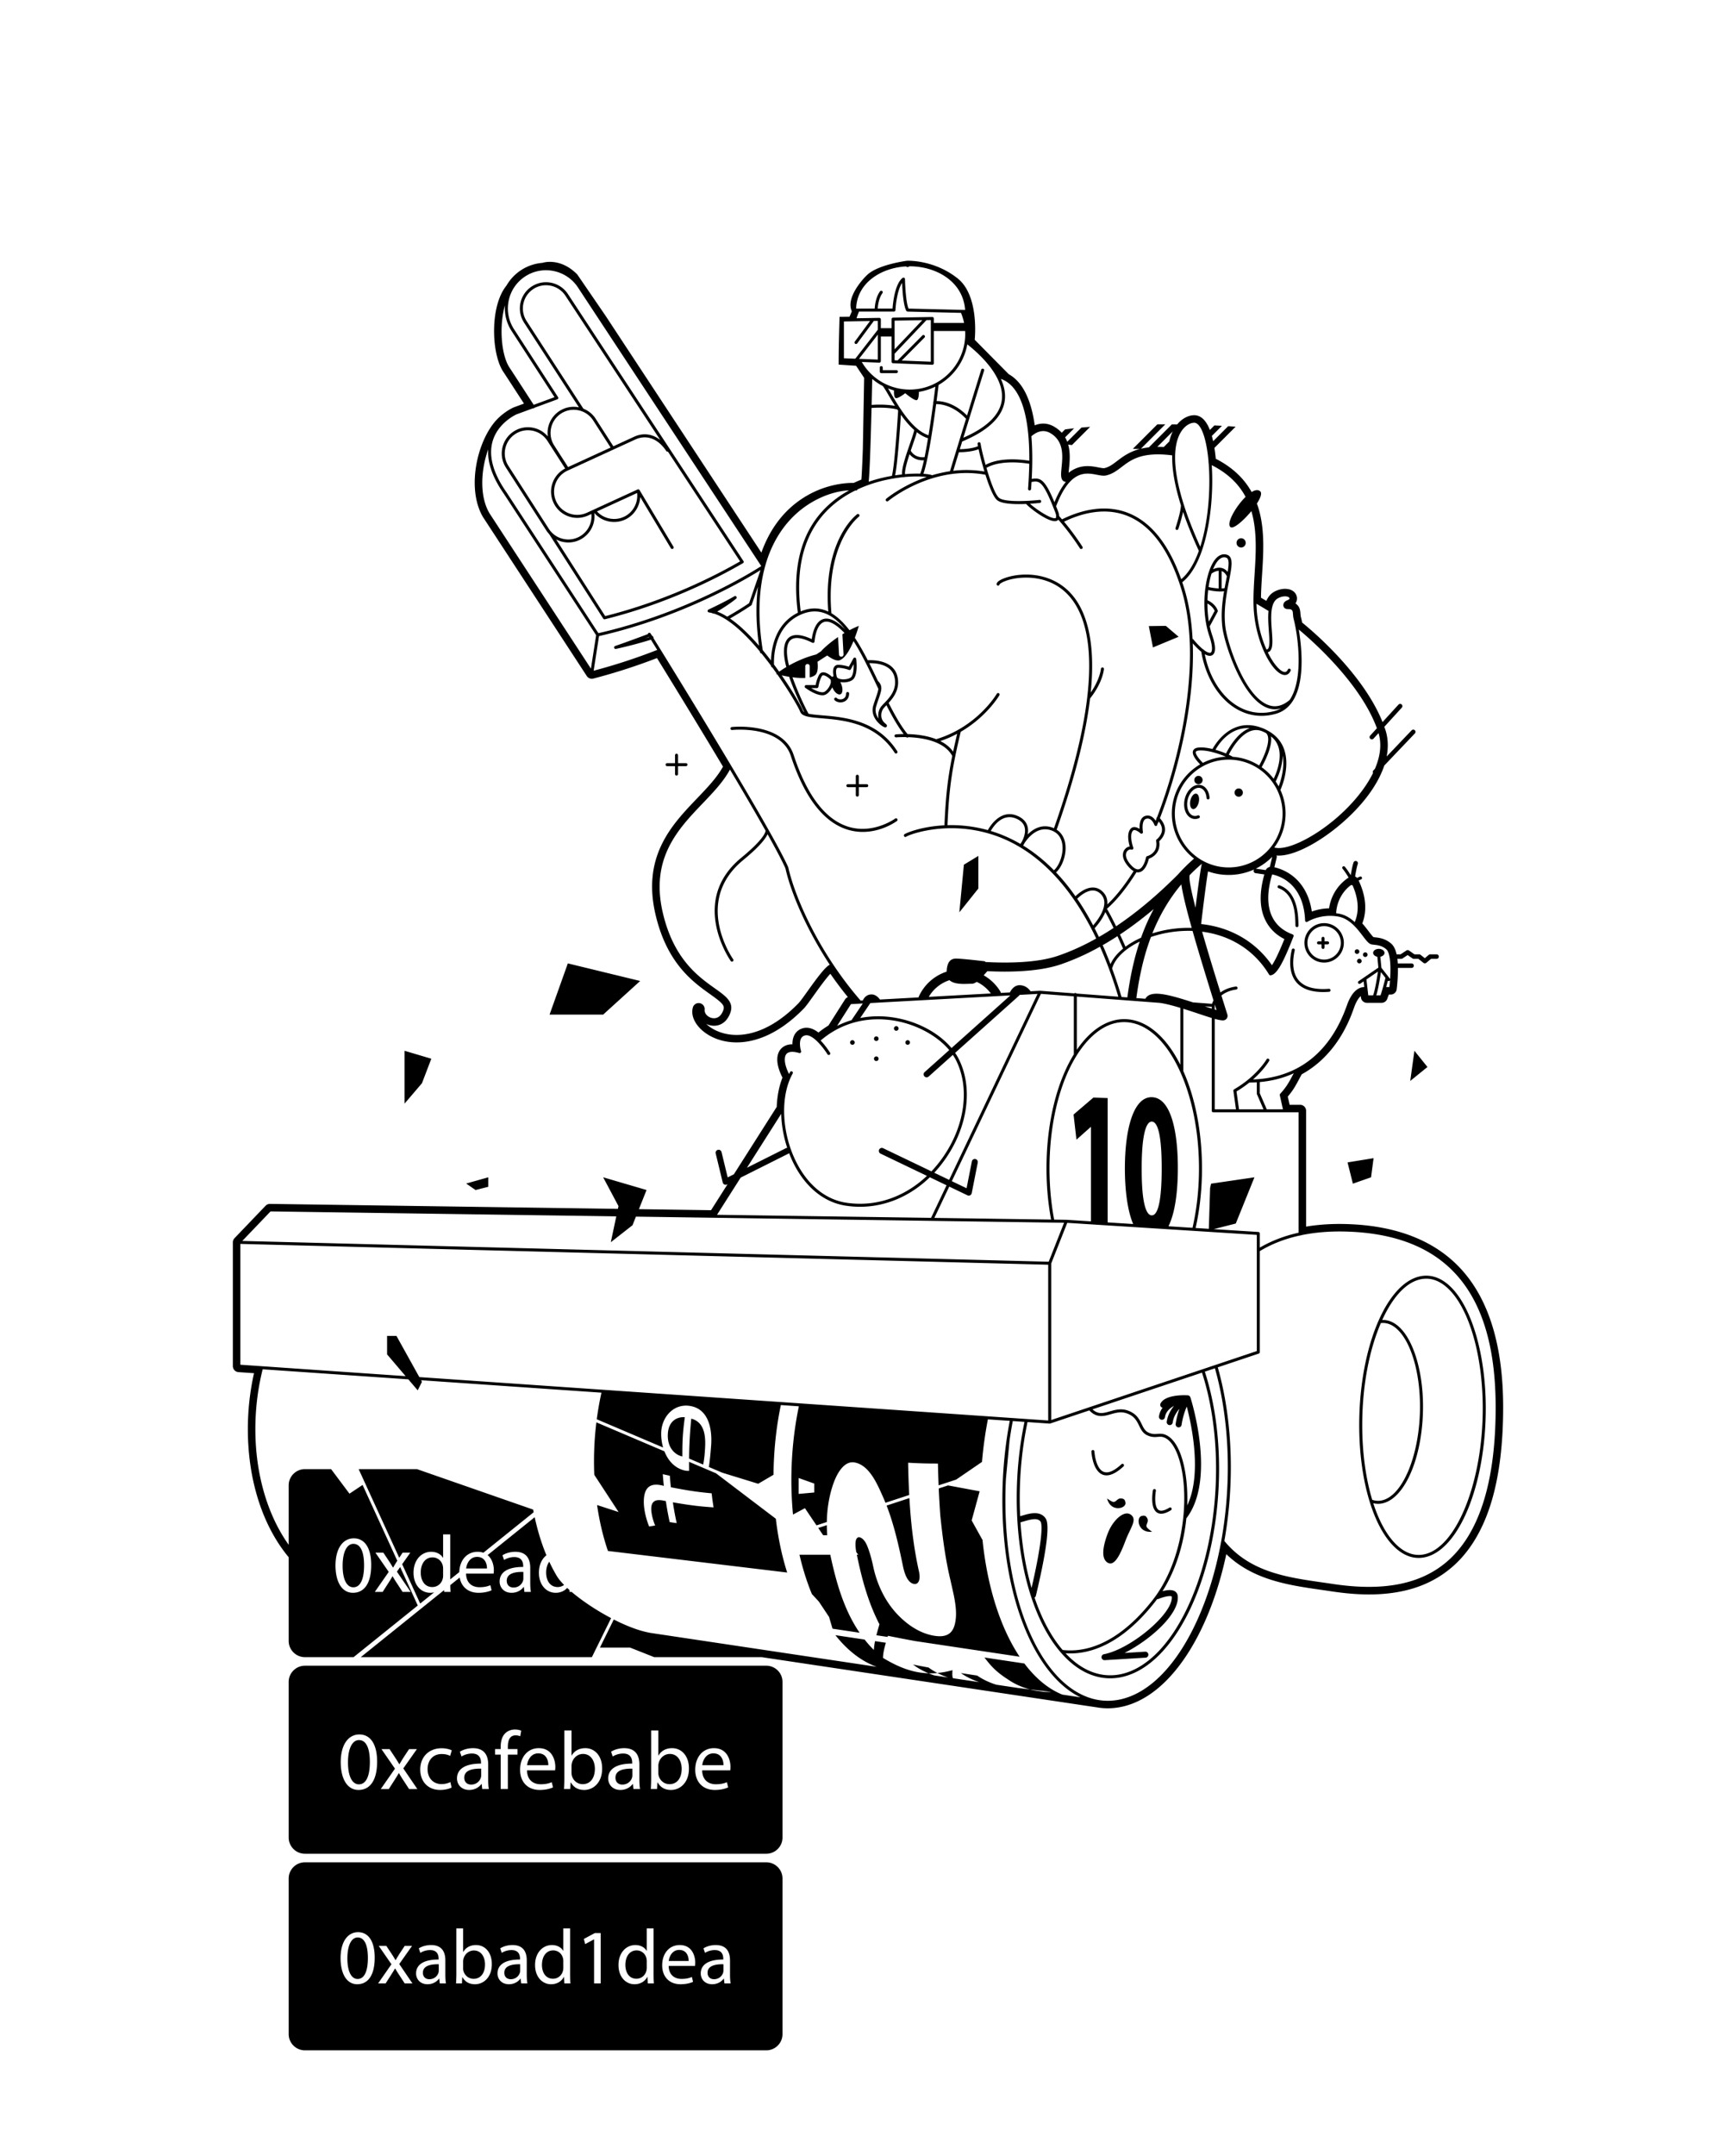 <svg viewBox="0 0 3938.267 4886.28" xmlns="http://www.w3.org/2000/svg">
  <path
    d="M2057.535 591.314s-61.972 7.91-88.303 30.32c-9.428 8.025-51.328 52.639-36.845 84.163-1.08 3.39-3.251 7.895-5.258 12.443-10.88.046-11.115.188-22.572.268-.507 25.626-1.976 59.281-1.987 108.285l39.537 2.613 18.286 27.43-2.952 160.797c-1.116 31.853-2.266 56.991-3.353 69.906a298.693 298.693 0 00-17.4 7.541c-.75-.013-1.507-.018-2.28-.018-18.196 0-65.771 3.455-114.455 35.453-42.345 27.832-73.448 68.98-92.705 122.547l-354.371-538.394-63.287-92.305c-39.473-40.055-79.082-26.293-79.082-26.293a103.17 103.17 0 00-47.799 16.101c-13.603 8.743-25.085 20.689-33.238 34.569l-1.31 1.908c-16.885 21.201-26.823 57.27-27.284 99.096-.427 38.864 7.586 75.394 20.914 95.34 6.141 9.189 33.984 52.165 46.902 72.12l-22.697 8.344c-.227.083-.453.175-.676.27-1.105.476-27.304 11.924-46.861 37.818a8.53 8.53 0 00-.13.176l-1.765 2.414c-38.186 52.936-55.634 149.208-20.824 208.256a12.987 12.987 0 00.33.531l235.114 359.932a13.617 13.617 0 0014.814 5.734c48.617-12.593 97.143-28.206 144.416-46.46 33.407 54.114 93.377 151.765 149.762 246.179-13.488 24.57-35.374 47.467-58.438 71.592-29.442 30.802-59.889 62.652-80.166 104.058-23.434 47.852-28.275 99.635-14.799 158.311 25.736 112.048 85.253 154.356 124.637 182.353 29.11 20.695 33.215 25.8 29.285 36.419-4.312 11.65-11.546 17.81-20.918 17.81-6.18 0-12.622-2.849-16.814-7.432-2.247-2.456-4.814-6.472-4.473-11.787.06-.52.09-1.048.09-1.584 0-7.306-5.744-13.268-12.967-13.601a13.483 13.483 0 00-3.107.205 13.553 13.553 0 00-6.123 2.816 13.567 13.567 0 00-3.217 3.762v.012h-.01a13.501 13.501 0 00-1.39 3.416c-3.433 12.52.152 26.662 10.115 39.87 14.25 18.89 45.192 39.075 89.302 39.075 35.315 0 90.386-13.302 152.207-76.675 4.768-4.888 11.773-14.602 22.81-30.047 9.382-13.132 26.937-37.703 37.56-48.891 12.689 18.381 25.975 36.066 39.713 52.873a13.616 13.616 0 00-6.45 5.342l-37.601 59.125a217.373 217.373 0 00-22.66 15.933c-9.514-7.308-18.465-10.878-27.192-10.878-2.184 0-4.35.233-6.437.697-8.938 1.985-15.978 7.06-20.36 14.676-4.009 6.968-5.158 14.997-5.052 22.248h-.415c-17.85 0-26.018 9.594-29.298 15.314-11.063 19.287.045 46.467 7.1 60.113-7.685 19.455-12.158 42.22-13.038 66.409l-97.21 152.85-14.079 7.06-13.924-57.512a6.808 6.808 0 00-13.234 3.205l15.94 65.834a6.81 6.81 0 009.667 4.482l1.405-.703-37.563 59.06-163.654-2.337 17.314-43.418-98.422-28.855 34.739 65.28-1.34 6.311-789.197-11.273h-.194a13.61 13.61 0 00-9.836 4.2l-70.457 73.59a13.616 13.616 0 00-3.781 9.419v280.654c0 7.156 5.54 13.092 12.678 13.584l35.338 2.438c-9.28 41.154-13.979 83.823-13.979 127.076v2.54c.495 114.378 33.954 217.267 92.66 287.776v189.825c0 20.262 16.561 36.703 36.983 36.703h110.158l145.668-117.139-39.936-87.219-7.378 10.473 31.242 45.94h-18.38l-13.046-20.042c-3.503-5.149-6.437-10.099-9.565-15.422h-.363c-2.933 5.506-6.064 10.102-9.373 15.422l-12.851 20.041h-17.846l31.619-45.39-30.15-43.56h18.015l12.682 19.107c3.31 4.969 6.06 9.564 9.006 14.513h.547c2.946-5.324 5.88-9.92 8.838-14.695l.455-.691-78.707-171.897-29.745 19.842-41.703-55.678H691.92c-20.421 0-36.983 16.422-36.983 36.69v134.988c-47.123-65.975-75.644-158.793-75.644-262.111 0-46.446 5.61-92.16 16.61-135.955l330.431 22.8L947.6 3152.7l9.65-19.299-2.04-3.668 409.255 28.24c-4.364 19.555-7.924 39.69-10.647 60.296l150.514 64.056a111.146 111.146 0 01-4.37-32.789c.698-38.286 31.225-70.33 70.682-60.379 39.2 9.887 45.2 56.08 42.579 89.438-1.614 20.542-3.283 36.829-5.1 47.902l30.393 12.936 81.51 25.086 34.763-20.356c.457-55.22 6.299-108.42 16.635-158.11l40.877 2.823c-10.942 52.433-16.998 108.758-16.998 167.29 0 26.9 1.28 53.015 3.713 78.212l27.029-14.498 26.277 39.017 23.4-7.668c.395-25.531 3.944-50.983 11.122-75.476 11.857-40.457 30.594-63.105 51.427-59.625 34.42 5.748 52.83 51.313 64.81 77.99 1.987 4.427 3.878 8.944 5.724 13.5l53.865-17.65c-1.285-24.326-2.045-48.713-2.508-73.15 27.656 1.462 41.492 1.892 67.633 1.892.347 16.552.884 32.987 1.555 49.404l39.828-13.05 58.586-40.1c2.849-33.245 7.356-65.52 13.375-96.496l49.615 3.422c-11.107 58.058-16.775 118.652-16.775 180.197 0 218.663 72.4 395.814 177.107 446.68l-40.97-6.135c-31.545-12.59-60.74-36.772-86.2-70.549l-90.496-13.55c18.087 24.234 31.383 35.76 55.244 50.997 13.437 9.24 30.387 16.627 47.979 21.35 16.356 1.955 29.372 3.427 48.414 5.525-5.7.358-11.645.286-17.713-.176l-22.38-3.351a180.564 180.564 0 01-8.321-1.998 7093.249 7093.249 0 01-24.137-2.934c-.141.01-.288 0-.428.01l-52.031-7.789c-15.879-4.988-30.996-12.1-43.193-20.68a3125.755 3125.755 0 01-36.928-5.7c11.778 8.429 26.327 15.503 41.654 20.62l-59.64-8.93c-1.542-3.247-1.886-7.897-1.145-18.27-11.86 3.313-23.199 5.385-34.186 6.413 7.623 3.93 15.78 7.337 24.131 10.18l-31.076-4.652a183.416 183.416 0 01-13.117-4.842 166.34 166.34 0 0020.064-.68c-7.245-3.734-14.024-7.896-20.046-12.394-14.362-2.644-21.458-4-35.256-6.76 10.041 7.681 22.223 14.452 35.21 19.828-36.065-.999-68.782-13.95-103.412-34.955.384-10.152 1.96-18.179 6.553-34.315l-24.57-3.68c-1.387 6.945-2.172 13.011-2.692 20.046a264.671 264.671 0 01-20.972-23.588l-66.233-9.918c27.455 34.718 59.267 59.385 93.764 71.69l-514.049-76.962-8.185-1.714c-22.623-5.072-48.578-15.483-74.32-28.58l-31.384 63.642h68.198l55.004 21.772h243.898l765.733 114.644.23.033a145.453 145.453 0 0019.023 1.252c12.191 0 24.584-1.552 36.834-4.617 54.635-13.668 106.055-57.283 148.702-126.131 36.86-59.505 65.458-134.728 83.306-218.795 60.832 58.867 142.53 70.55 215.44 80.975a3004.153 3004.153 0 0123.89 3.48c30.81 4.656 58.536 6.92 84.76 6.92 41.436 0 79.022-5.947 111.715-17.674 38.443-13.789 71.584-36.016 98.504-66.066 29.9-33.379 52.925-77.336 68.441-130.65 16.81-57.755 25.332-128.335 25.332-209.78 0-138.032-31.684-243.06-94.172-312.17-56.322-62.292-138.909-96.9-245.468-102.86v.01a570.044 570.044 0 00-31.645-.901c-26.556 0-51.956 2.025-75.74 6.029v-262.611c0-7.52-6.095-13.616-13.615-13.616h-23.776l-4.17-18.677c12.318-14.408 17.854-24.786 25.801-39.682 1.753-3.287 3.644-6.833 5.781-10.742 34.16-18.718 63.024-46.259 85.842-81.92 18.812-29.4 28.536-56.879 32.69-68.613.716-2.026 1.336-3.773 1.695-4.663 5.032-12.48 9.84-18.92 13.816-22.242l.375 3.266a13.619 13.619 0 0013.53 12.062h33.275a13.614 13.614 0 0012.79-8.945 460.9 460.9 0 011.232-3.324c.76-2.034 1.565-4.184 2.378-6.488h4.325a13.613 13.613 0 0013.504-11.86c.106-.817 2.606-20.266 2.84-41.924.023-2.286.01-4.472-.024-6.623h30.852a5.107 5.107 0 100-10.21h-31.217c-.213-3.673-.52-7.127-.918-10.374h8.81c.998 0 1.975-.292 2.81-.842l11.745-7.734 10.985 7.658a5.12 5.12 0 002.922.918h10.455l11.474 9.084a5.095 5.095 0 003.168 1.102 5.097 5.097 0 003.27-1.186l10.799-9h12.625a5.107 5.107 0 000-10.213H3244.6a5.103 5.103 0 00-3.268 1.184l-9.037 7.531-9.615-7.613a5.115 5.115 0 00-3.168-1.102h-10.625l-12.506-8.72a5.107 5.107 0 00-5.73-.076l-13.36 8.797h-8.974c-2.565-11.656-6.787-19.811-12.832-24.825-13.621-11.292-26.897-12.767-35.68-13.742-1.467-.164-2.789-.31-3.94-.48-2.429-2.026-7.27-8.362-10.88-13.084-4.1-5.367-8.93-11.693-14.498-17.957 13.822-35.964 3.709-72.022-8.295-97.366 1.795-.845 3.578-1.693 5.504-2.47a3.405 3.405 0 00-2.553-6.315 110.557 110.557 0 00-6.537 2.914 13.808 13.808 0 00-4.44-3.177c1.6-9.924 3.844-22.082 6.075-28.45a5.107 5.107 0 00-3.131-6.506 5.1 5.1 0 00-6.51 3.133c-2.359 6.735-4.623 18.62-6.309 28.897-6.737-11.13-12.55-18.231-13.285-19.106a3.396 3.396 0 00-4.793-.42 3.405 3.405 0 00-.42 4.795c.186.222 6.444 7.827 13.563 20.035-32.177 21.548-41.593 51.956-44.258 69.834-15.7.304-29.136 3.64-39.148 7.204-6.436-44.27-27.614-68.915-45.434-82.137-15.667-11.623-31.23-16.374-39.47-18.213l5.365-22.717a5.076 5.076 0 00-.774-4.055 53.715 53.715 0 005.387.301c53.929 0 151.472-66.433 204.652-139.377 16.144-22.144 27.673-43.892 34.676-64.865l69.35-72.723a5.107 5.107 0 10-7.393-7.045l-56.562 59.313c4.093-21.121 3.315-41.274-2.686-59.955-.8-2.49-1.688-4.967-2.576-7.445l39.697-43.457a5.107 5.107 0 00-7.537-6.89l-36.23 39.661c-44.1-110.08-159.98-207.513-182.24-225.512l-.176-.617c-.928-4.464-1.848-8.408-2.668-11.433-.683-2.518-.904-5.31-1.14-8.264-.426-5.401-.91-11.524-4.737-16.87-2.022-2.822-4.292-4.877-6.61-6.374 2.024-2.806 3.47-6.47 3.47-11.268 0-10.473-8.507-21.746-27.189-21.746-8.156 0-16.872 2.364-24.544 6.66-7.848 4.394-13.778 11.305-17.737 20.643a1071.263 1071.263 0 00-12.222-7.227c.214-16.424 1.305-33.647 2.453-51.787 3.074-48.594 6.254-98.841-6.569-145.748-1.498-5.483-3.238-10.778-5.129-15.957 8.038-12.517 12.134-23.431 7.58-27.674-4.785-4.458-11.782-3.183-19.517 1.508-17.655-31.656-44.533-56.584-81.352-75.424-.776-8.126-1.786-16.424-3.1-24.586l48.12-48.119c-5.49-.402-11.105-.789-16.885-1.15l-34.096 34.093a207.718 207.718 0 00-2.97-11.962l22.959-22.96c-5.606-.306-11.353-.588-17.182-.855l-10.266 10.264c-1.42-3.65-2.967-7.091-4.648-10.283l.592-.592c-.308-.013-.62-.023-.928-.035-7.357-13.674-17.27-22.537-30.61-22.537-11.66 0-26.488 6.164-38.527 20.853-4.009-.045-8.031-.085-12.091-.111l-52.131 52.129c-6.538.724-12.522 1.785-18.035 3.11l55.294-55.294c-1.004 0-1.997-.014-3.003-.014-5.062 0-10.085.017-15.079.043l-55.595 55.596c5.138.136 10.352.255 15.605.361-23.82 6.278-38.574 17.493-51.226 27.127-10.014 7.624-17.923 13.648-28.592 16.14-.234.054-.77.144-1.75.144-3.044 0-7.495-.853-12.207-1.754-7.176-1.375-15.31-2.932-24.453-2.932-16.084 0-30.219 4.965-42.979 15.139.2-3.524.605-7.61.945-11.049 1.42-14.392 3.35-34.113-2.003-52.899 2.768.352 5.613.697 8.539 1.036l41.246-41.248a1270.184 1270.184 0 00-19.713 1.662l-32.194 32.193a67.39 67.39 0 00-4.845-10.074l20.445-20.442a725.01 725.01 0 00-20.586 2.53l-7.517 7.517c-4.638-5.133-10.367-9.868-17.493-13.988-7.81-4.515-16.04-6.805-24.46-6.805-6.486 0-12.924 1.332-19.268 3.973-8.437-60.016-28.215-98.84-58.985-115.979l-77.205-78.048s11.137-99.567-38.699-139.13c-54.44-43.218-114.98-40.001-114.98-40.001zm6.281 12.54c59.488 0 120.997 33.98 125.649 98.984l-7.06-.17h-.056l-121.199-2.906c-5.844-13.004-7.844-52.184-8.123-66.828a3.413 3.413 0 00-1.935-3.008 3.419 3.419 0 00-3.557.38c-17.53 13.597-21.84 57.024-22.725 69.405H1991.2c.463-7.104 2.421-23.864 10.756-35.092a3.405 3.405 0 00-5.465-4.058c-9.645 12.996-11.691 31.574-12.127 39.15h-42.143c2.062-59.317 57.93-92.56 113.28-95.604a5.079 5.079 0 003.556 1.45c1.448 0 2.74-.667 3.686-1.684.357 0 .717-.02 1.074-.02zm-825.242 8.933c28.459 0 56.377 13.981 72.924 39.6l415.488 631.246c-22.033 14.214-170.557 106.758-369.49 152.12l-208.545-319.495c-30.32-43.37-40.92-82.174-31.504-115.328 12.127-42.71 54.17-61.28 54.422-61.395l37.012-13.607a3.392 3.392 0 002.672-.444c.361-.234.646-.537.886-.865l51.85-19.064a3.41 3.41 0 002.055-2.12 3.395 3.395 0 00-.375-2.925L1165.957 746.28c-12.517-19.474-16.706-42.669-11.793-65.314 4.912-22.635 18.316-41.978 37.748-54.467a86.016 86.016 0 0146.662-13.713zm1.451 27.215a59.027 59.027 0 00-33.392 9.393c-27.538 17.7-35.542 54.502-17.838 82.052l124.588 192.225c-14.654-2.997-30.435-.54-43.98 8.164-19.954 12.825-29.584 35.678-26.68 57.77-8.371-9.818-19.614-16.649-32.438-19.438-15.5-3.368-31.375-.503-44.713 8.07-13.34 8.574-22.545 21.83-25.916 37.326-3.37 15.495-.503 31.375 8.07 44.715l91.614 142.535c1.96 3.051 4.196 5.856 6.617 8.454l122.537 191.505a3.408 3.408 0 003.69 1.467c144.14-35.878 258.143-95.096 313.27-127.2a3.403 3.403 0 001.13-4.813l-397.908-604.989c-11.063-17.21-29.59-26.791-48.65-27.236zm806.461 1.494c.67 16.43 2.87 51.908 9.631 63.352a3.407 3.407 0 002.85 1.67l121.125 2.906a125.277 125.277 0 016.996 22.816h-68.668v-10.015c0-.914-.366-1.786-1.018-2.426-.65-.643-1.55-1.03-2.443-.979l-88.967 1.487a3.404 3.404 0 00-3.346 3.404v20.465h-24.39V724.23a3.4 3.4 0 00-1.018-2.427 3.443 3.443 0 00-2.443-.977l-51.615.863a124.629 124.629 0 015.603-15.17h79.229a3.404 3.404 0 003.4-3.248c.595-13.009 4.444-45.962 15.074-61.775zm-806.605 5.31c16.877.397 33.28 8.885 43.086 24.141l214.918 326.768c-17.794-13.892-38.681-16.848-59.162-7.442l-47.245 21.69-40.033-62.283c-6.949-10.811-16.86-18.56-27.982-22.977l-128.945-198.945c-15.67-24.381-8.584-56.966 15.794-72.637a52.262 52.262 0 0129.569-8.314zm-94.201 45.182c-1.652 20.334 3.342 40.539 14.556 57.987l97.703 150.662-47.181 17.35c-8.816-13.626-47.617-73.574-54.817-84.348-19.192-28.719-23.955-95.324-10.261-141.65zm965.931 33.698v94.552l-66.058-2.62 51.775-52.17a3.405 3.405 0 00-.02-4.815 3.408 3.408 0 00-4.814.017l-56.174 56.602-6.865-.273v-14.887l72.34-76.242zm-19.355.322l-62.8 66.19v-65.14zm-100.809 1.685v20.157c-.246.18-.502.35-.7.603l-50.401 64.951-25.848-.992V728.98l59.209-.99-34.479 46.595a3.4 3.4 0 00.711 4.76 3.4 3.4 0 004.76-.711l37.582-50.787zm126.973 22.84h71.031c.128 2.33.21 4.667.21 7.016 0 69.392-56.454 125.846-125.845 125.846v.006c-20.429 0-40.039-4.9-57.484-13.842a3.05 3.05 0 00-.36-.174 125.305 125.305 0 01-27.997-19.744 3.375 3.375 0 00-.293-.293c-8.774-8.247-16.394-17.848-22.627-28.567l39.668 1.524h.129a3.407 3.407 0 003.404-3.404v-55.856h24.39v57.201a3.404 3.404 0 003.268 3.4l88.965 3.532h.137c.877 0 1.722-.339 2.359-.95a3.418 3.418 0 001.045-2.454zm-126.973 8.123v56.711l-42.73-1.64zm202.944 22.13c29.082 22.963 85.084 74.542 78.244 126.652-4.364 33.23-33.738 61.844-87.201 85.148 21.727-70.641 46.732-151.095 47.093-152.254a3.408 3.408 0 00-2.242-4.262 3.404 3.404 0 00-4.26 2.24c-.28.898-15.33 49.321-32.197 103.926-29.465-29.714-58.067-32.816-69.17-32.746a3170.6 3170.6 0 004.656-36.658c33.626-19.18 58.078-52.623 65.077-92.047zm-195.403 49.347a3.404 3.404 0 00-3.172 3.394v9.168a3.403 3.403 0 003.405 3.405h34.29a3.403 3.403 0 003.405-3.405 3.403 3.403 0 00-3.404-3.404h-30.889v-5.764a3.404 3.404 0 00-3.635-3.394zm271.598 29.027c34.908 12.272 55.933 55.914 62.353 128.363 0 .024.01.047.01.07 1.54 17.406 2.24 36.473 2.084 57.165-58.902-8.972-88.87 3.535-99.097 9.402-6.044-21.483-10.509-41.025-11.397-48.398a3.405 3.405 0 00-6.761.814c.153 1.268.454 3.071.861 5.233-13.359 5.588-31.899 6.652-41.19 6.8 1.744-5.689 3.536-11.532 5.362-17.472 59.22-24.708 91.733-55.92 96.576-92.805 2.208-16.823-1.602-33.47-8.797-49.172zm-291.912.121c7.402 6.204 15.42 11.612 23.97 16.05 3.03 3.571 7.612 11.37 13.366 21.189 4.17 7.113 8.973 15.3 14.35 23.86-21.545-4.047-45.617-2.741-53.014-2.194.638-26.163 1.101-47.934 1.328-58.905zm143.3 17.461a3518.8 3518.8 0 01-4.449 34.535c-.44.667-.68 1.473-.562 2.327.027.186.126.339.18.513-2.847 21.152-6.573 47.42-10.694 72.873-36.44-11.821-66.543-63.164-84.564-93.912-2.778-4.737-5.205-8.87-7.37-12.394 4.434 1.769 8.947 3.358 13.575 4.646-.236 5.419-.144 15.447 3.62 17.193 5.202 2.411 21.872-10.935 21.872-10.935s20.263 17.206 26.053 15.76c4.306-1.078 4.938-12.832 4.98-18.79a131.578 131.578 0 0037.36-11.816zm1.768 39.61c9.16-.15 38.395 2.13 67.791 33.328a34705.84 34705.84 0 00-20.596 66.92l-3.38 11.043a9463.55 9463.55 0 00-12.436 40.927c-14.248 2.095-27.796 5.233-40.478 9.037-3.118-1.36-10.045-2.58-19.848-3.205 10.456-28.989 22.143-107.476 28.947-158.05zm-123.271 8.084c10.95.215 23.867 1.208 35.101 4.062.642.976 1.286 1.954 1.942 2.934-.759 12.14-7.958 125.199-14.176 147.615-16.74 2.877-34.6 7.155-52.62 13.342 2.545-25.59 4.94-106.35 6.458-167.354 3.362-.253 12.345-.815 23.295-.6zm-697.825 4.808c16.876.393 33.28 8.878 43.073 24.115l39.511 61.473-96.49 44.299-31.453-48.932c-15.67-24.382-8.583-56.965 15.797-72.635a52.244 52.244 0 0129.562-8.32zm741.116 11.219c9.03 12.628 19.187 24.909 30.33 34.72-1.696 7.49-5.842 19.54-10.25 32.307-8.698 25.212-18.432 53.485-17.518 68.364a357.483 357.483 0 00-15.713 2.017c5.542-25.647 11.284-108.683 13.15-137.408zm665.318 18.09c8.021 0 15.748 10.077 21.752 28.373 5.08 15.474 8.748 36.015 10.797 59.355-.035.036-.06.085-.092.121.132 1.551.271 3.092.389 4.664.039.033.06.077.1.108 4.453 57.936-.862 131.69-19.145 188.566-75.825-167.169-59.843-235.217-43.334-261.015 9.523-14.89 21.864-20.172 29.533-20.172zm-1510.553 17.054c3.432.064 6.883.466 10.313 1.213 13.718 2.983 25.454 11.13 33.045 22.94l40.22 62.576c-13.093 6.807-23.096 18.015-28.261 31.951-5.514 14.868-4.905 30.994 1.71 45.404 6.618 14.412 18.45 25.386 33.319 30.897 14.868 5.512 30.994 4.903 45.408-1.713l7.307-3.353c1.964 19.58-7.1 38.616-23.887 49.406-11.81 7.589-25.87 10.128-39.588 7.146-13.72-2.984-25.455-11.132-33.047-22.941l-91.61-142.533c-7.592-11.811-10.131-25.872-7.147-39.59 2.985-13.719 11.131-25.453 22.943-33.043 8.857-5.696 18.98-8.55 29.275-8.36zm1168.422 1.914c5.311.06 10.54 1.566 15.662 4.528 31.538 18.23 28.167 52.373 25.707 77.303-1.496 15.131-2.577 26.066 3.703 31.158 1.626 1.32 3.626 2.058 5.985 2.283-8.787 10.685-17.52 25.533-25.903 46.06-22.1-52.949-31.91-55.961-51.59-52.859.682-12.717 1.096-24.952 1.239-36.69v-.013-.01c.012-.072-.014-.137-.01-.21.256-21.625-.404-41.573-1.965-59.812 9.227-7.91 18.31-11.834 27.162-11.736zm293.54.766c-3.206 6.596-5.917 14.183-7.923 22.854l-12.548 12.549a238.933 238.933 0 00-13.018-.385c-.524 0-1.028.014-1.547.018zm-580.577 1.703c7.912 6.139 16.274 10.939 25.041 13.684.13.04.26.033.39.058-2.526 15.246-5.18 29.998-7.853 42.95-20.709 1.966-29.299-10.861-31.392-14.776 1.405-4.15 2.82-8.256 4.181-12.203 4.031-11.681 7.597-22.047 9.633-29.713zm-619.406 11.754c18.856-.802 37.057 9.985 51.013 31.014.834 1.26 2.352 1.742 3.731 1.36l163.666 248.839c-55.605 32.116-166.458 89.02-306.008 124.086l-111.197-173.785c4.67 2.441 9.668 4.317 14.955 5.467a59.813 59.813 0 0012.736 1.379c11.252 0 22.289-3.218 31.98-9.448 19.498-12.533 29.75-34.915 26.74-57.687.058.08.08.178.146.256 11.56 13.356 28.17 20.384 44.953 20.382 11.056 0 22.187-3.05 31.994-9.351 16.301-10.477 26.225-28.355 27.156-47.233l69.584 116.217a3.405 3.405 0 005.842-3.498l-76.961-128.533c-.013-.02-.031-.031-.043-.051-.14-.223-.327-.392-.512-.574-.125-.124-.232-.263-.373-.365-.17-.123-.362-.198-.553-.288-.198-.095-.39-.191-.601-.246-.176-.045-.355-.048-.537-.064a3.27 3.27 0 00-.756 0c-.075.013-.144-.014-.219 0-.115.024-.202.098-.312.133-.144.045-.295.044-.436.11l-115.055 52.822c-12.753 5.861-27.032 6.401-40.2 1.517-13.165-4.88-23.638-14.593-29.497-27.353-5.857-12.757-6.396-27.035-1.516-40.197 4.88-13.167 14.597-23.642 27.354-29.5l153.984-70.696c6.299-2.892 12.656-4.447 18.942-4.715zm759.515 26.863c2.282 10.556 6.053 25.775 10.664 41.815l.016.053a692.745 692.745 0 002.59 8.775c-24.754-4.221-48.544-4.312-70.758-1.681a10757.013 10757.013 0 0112.817-42.12c8.536-.012 29.081-.732 44.672-6.841zm-1112.505.413c-1.903 30.374 10.087 64.276 35.794 101.046l209.067 320.295-11.795 75.86L1110.4 1163.85c-22.825-38.722-19.782-97.543-2.884-144.83zm955.89 10.945c4.77 5.943 14.062 13.793 29.871 13.793.884 0 1.809-.05 2.733-.1-2.83 12.936-5.658 23.584-8.362 30.416-9.724-.284-21.476-.014-34.584 1.125-.58-9.576 4.446-27.279 10.342-45.235zm572.088.527c7.28.292 15.167.952 23.746 2.04-.692 27.107 4.166 63.828 19.74 113.263.228 13.721-12.085 51.034-12.21 51.41a3.405 3.405 0 003.23 4.479 3.41 3.41 0 003.23-2.334c.388-1.172 7.224-21.883 10.645-38.6 8.896 26.057 20.61 55.38 35.814 88.38-9.9 27.525-23.1 50.337-40.007 64.308-27.546-77.676-66.839-127.73-116.965-148.878-56.216-23.718-114.038-6.313-153.43 13.096a451.372 451.372 0 00-6.387-7.205c-.16-3.337-1.118-7.344-2.96-12.082a998.104 998.104 0 00-4.108-10.39c10.788-28.235 21.978-46.122 33.066-57.198.04-.032.066-.07.104-.103 21.485-21.381 42.568-17.345 59.539-14.092 8.055 1.54 15.012 2.871 21.025 1.465 14.215-3.319 24.328-11.019 35.032-19.172 18.873-14.376 39.943-30.427 90.896-28.387zm-340.445 17.989c11.404-.088 24.65.786 39.896 3.154-.288 17.793-1.167 36.71-2.681 56.799a3.401 3.401 0 003.138 3.648c.085.013.171.014.258.014a3.403 3.403 0 003.39-3.148c.409-5.42.76-10.74 1.079-15.997 17.974-3.025 25.513-4.025 53.469 67.883 1.422 3.66 2.15 6.46 2.433 8.59a3.316 3.316 0 000 3.348c-.193.933-.557 1.548-1.053 1.808-8.337 4.347-44.542-19.535-58.31-32.312 11.197-.7 19.818-1.624 22.318-1.908a3.4 3.4 0 002.998-3.764 3.392 3.392 0 00-3.761-3c-21.023 2.375-78.494 6.164-91.825-4.697-7.533-6.139-16.925-30.382-24.92-56.006-.016-.085-.052-.16-.074-.242a675.892 675.892 0 01-3.525-11.692c5.32-3.28 22.954-12.211 57.166-12.476zm453.902 6.302c37.883 19.136 61.841 43.93 76.764 71.912-22.515 21.976-44.34 60.725-34.246 68.528 6.681 5.166 29.635-14.687 47.334-36.26 13.445 45.425 10.288 96.087 7.287 143.508-1.334 21.066-2.582 41.3-2.492 60.498v.086c.043 8.586.324 16.986 1.035 25.125 6.418 73.596 42.23 138.009 67.601 142.267a15.547 15.547 0 002.567.22c5.65 0 10.226-3.365 13.045-9.686a3.4 3.4 0 00-1.723-4.495 3.399 3.399 0 00-4.494 1.723c-2.576 5.764-5.946 5.917-8.268 5.523-9.277-1.558-24.281-17.923-37.32-44.62a10.275 10.275 0 004.492-2.268c7.632-6.632 6.348-24.282 4.723-46.623-2.048-28.175-4.596-63.239 13.642-73.45 9.618-5.385 19.67-5.435 24.25-2.751 2.151 1.261 2.15 2.56 2.15 2.988 0 1.607-.708 2.225-4.45 3.89-3.803 1.69-9.547 4.244-9.547 12.03 0 .27.034.54.098.803 1.761 7.268 7.625 7.39 11.508 7.472 3.969.083 6.515.291 8.712 3.358 1.074 1.497 1.332 4.803 1.612 8.304.27 3.434.578 7.325 1.676 11.373 7.898 29.108 24.53 132.688-9.04 182.784-16.083 13.825-32.462 17.746-48.716 11.605-54.607-20.63-92.562-140.66-97.157-175.965-4.946-38.045 2.344-75.429 8.206-105.469 6.182-31.71 10.652-54.623-4.805-59.293-8.477-2.572-16.843.083-24.152 7.665-6.506 6.743-12.138 17.495-16.561 30.804l-.055.047a155.354 155.354 0 00-1.48 4.719c.01.016.011.035.02.053a179.053 179.053 0 00-2.016 7.375l-.055.23c-9.555 38.255-10.168 91.106 4.422 133.745 8.845 25.85 6.133 35.6 3.138 37.285-2.125 1.192-7.145.354-15.441-5.856a3.363 3.363 0 00-2.236-1.73c-5.808-4.699-13.041-11.835-21.815-22.365-.464-.558-1.083-.868-1.734-1.045-2.145-41.543-8.353-81.338-19.791-117.61a538.941 538.941 0 00-3.606-10.982c18.846-14.679 33.385-39.735 44.086-70.113.183-.332.31-.695.373-1.07 20.02-57.563 26.418-133.764 22.46-194.268zm-557.627 17.81c14.287-.068 29.074 1.125 44.213 3.94 8.204 25.99 17.987 50.652 26.565 57.64 8.603 7.01 29.35 8.933 49.517 8.933 5.51 0 10.974-.144 16.137-.366 8.741 9.739 46.807 38.992 65.127 38.99 2.008 0 3.78-.352 5.25-1.119 1.104-.576 1.96-1.37 2.685-2.273 16.932 19.105 33.419 40.935 49.059 65.049a3.397 3.397 0 004.707 1.004 3.4 3.4 0 001.004-4.707c-13.376-20.624-27.372-39.605-41.744-56.686 38.06-18.463 93.092-34.582 146.228-12.17 51.93 21.908 91.99 76.557 119.072 162.432 48.711 154.463 2.106 373.748-54.22 519.802-.139.103-.297.158-.422.284-.819.825-1.066 1.957-.867 3.02-.624 1.602-1.249 3.215-1.875 4.8-4.494-7.095-12.281-14.046-23.041-11.188-12.666 3.364-13.939 19.544-13.453 29.582-6.462-4.011-14.569-6.439-19.997-.64-9.64 10.283-5.122 30.978-2.326 40.514-4.564.606-9.184 3.426-12.138 7.775-3.226 4.747-8.748 17.995 9.523 38.441 3.884 4.346 7.68 7.534 11.371 9.614-19.73 31.56-40.185 57.436-59.69 75.562.823-9.5-1.373-18.93-8.835-27.113-6.808-7.463-14.865-11.244-23.957-11.244h-.184c-17.178.095-33.032 13.744-39.287 19.865-8.767-12.477-17.82-24.307-27.201-35.363a438.05 438.05 0 00-16.836-18.735c13.384-11.801 24.674-40.166 20.943-64.943-2.126-14.115-8.931-25.1-19.54-31.961 43.742-123.973 66.754-221.228 75.818-297.523 28.752-35.927 31.349-65.447 31.445-66.69a3.405 3.405 0 00-6.79-.531c-.02.26-2.233 23.887-23.189 53.857 12.624-125.4-13.814-191.332-46.107-225.92-41.327-44.26-101.695-47.229-140.844-36.318-5.79 1.613-24.818 7.509-26.523 15.608-.388 1.84.786 3.666 2.623 4.054a3.393 3.393 0 004.03-2.61c.757-2.167 11.197-8.988 32.556-13.011 18.536-3.488 82.436-10.834 126.871 41.05 48.202 56.28 80.928 193.029-35.95 524.745a50.013 50.013 0 00-6.179-2.287c-22.997-6.841-41.261 4.19-53.559 16.496 1.124-5.868 1.325-12.128-.287-18.209-2.702-10.208-9.976-18.089-21.611-23.422-38.016-17.41-62.48 20.997-68.41 31.727a309.547 309.547 0 00-91.631-11.174c2.73-60.253 6.477-100.73 17.61-155.854.285-.573.44-1.191.372-1.84 3.342-16.402 7.334-34.127 12.147-54.06 59.276-34.35 87.353-82.217 87.701-82.828a3.401 3.401 0 00-1.256-4.645 3.4 3.4 0 00-4.648 1.256c-.43.75-43.957 74.819-137.46 103-21.95-8.645-46.722-11.15-64.98-11.617-15.921-19.193-31.132-47.41-42.92-70.709 11.831-12.856 26.176-32.22 20.055-59.412-8.63-38.339-56.377-37.919-67.393-37.299-9.288-18.012-19.006-35.354-29.335-50.959 5.66-14.775 9.001-26.963 9.001-26.963s-8.476 3.155-21.189 9.832c-12.6-16.38-26.133-29.828-40.936-38.516-13.7-160.292 61.595-218.414 62.362-218.984a3.405 3.405 0 00-4.055-5.467c-3.22 2.382-77.76 59.663-65.402 220.71-18.69-8.791-39.355-10.032-62.59-.428-14.645-116.644 15.944-202.391 91.02-254.862 10.591-7.404 21.625-13.786 32.833-19.3.442.04.92.04 1.356.084 1.672.185 3.072-.89 3.535-2.41a288 288 0 0122.46-9.346c.122-.037.237-.078.353-.13 19.809-7.26 39.494-12.131 57.705-15.251.109.013.22.057.33.057.512 0 .995-.15 1.447-.365a346.367 346.367 0 0121.82-2.918c.255.06.506.132.776.132.252 0 .51-.03.765-.088.207-.048.366-.17.553-.251 22.01-2.09 40.08-1.628 50.9-.178-55.214 19.125-91.169 48.843-91.769 49.347a3.404 3.404 0 104.38 5.21c.865-.727 76.396-63.046 176.401-63.528zm-265.078 39.345c-7.712 4.229-15.303 8.87-22.668 14.017-77.777 54.359-109.247 142.993-93.61 263.434-52.526 25.888-60.242 82.906-60.937 108.388a735.703 735.703 0 00-18.71-23.556c-25.609-162.296 20.301-251.12 63.56-297.098 41.174-43.77 94.17-63.524 132.365-65.186zm-480.96 5.974c2.394 19.793-6.802 39.72-23.753 50.615-21.5 13.82-50.156 9.95-67.244-8.838zm1370.321 102.596a10.511 10.511 0 000 21.021 10.511 10.511 0 000-21.021zm-38.658 43.24c1.47-.013 2.961.21 4.479.668 7.19 2.173 6.61 14.833 3.63 32.516-3.82-4.806-8.426-7.866-13.802-9.043-7.015-1.531-13.945.428-19.319 2.912 3.514-8.704 7.626-15.764 12.206-20.512 4.18-4.335 8.398-6.5 12.806-6.541zm-1051.664 29.025l-25.894 74.956c-3.991 2.747-21.299 14.441-49.684 30.623-7.616-4.778-15.18-8.696-22.623-11.563 28.396-16.868 42.295-28.713 42.916-29.246a3.407 3.407 0 00.555-4.555 3.41 3.41 0 00-4.483-.97c-15.908 9.229-35.717 19.394-58.883 30.212-.105.051-.172.142-.271.202a3.3 3.3 0 00-1.543 2.084c-.028.113-.098.206-.115.324-.015.101.023.193.017.293-.013.228-.001.447.039.677.033.23.08.446.158.66.035.096.028.194.07.288.051.108.145.177.205.277.119.2.249.378.406.549a3.28 3.28 0 001.682.99c.11.028.2.097.314.113a68.197 68.197 0 017.538 1.534 3.39 3.39 0 002.56 1.195c.337 0 .671-.066 1.002-.17 33.779 10.512 71.43 46.227 104.672 86.203.077.479.137.94.215 1.42a3.4 3.4 0 003.299 2.846 775.811 775.811 0 0121.755 27.928c.033.493.062.827.066.873.151 1.541 1.31 2.675 2.768 2.953a917.794 917.794 0 019.889 13.718c-.98.751-1.508 1.178-1.508 1.178s1.033.281 2.855.738c28.419 40.406 48.663 76 52.022 84.813 4.252 11.159 22.14 12.659 49.222 14.934 48.407 4.065 121.559 10.21 165.301 78.328a3.408 3.408 0 005.733-3.682c-45.563-70.942-120.727-77.254-170.467-81.43-11.921-1-22.932-1.933-30.94-3.732-18.778-34.868-33.321-74.185-36.353-82.588 9.67 1.28 19.906 2.05 28.988 1.541v-26.55a5.107 5.107 0 0110.213 0v25.282c5.017-1.06 9.285-2.77 12.36-5.332 6.382-5.318 6.47-18.947 5.265-30.115l21.973-14.224c9.001 6.689 20.734 13.488 28.535 10.697 12.388-4.432 23.378-24.652 31.172-43.37 17.53 27.477 33.568 60.528 49.334 93.608l.023.051 3.254 6.832 3.654 7.67c-.295 4.888-2.407 11.062-5.627 20.414-1.721 5.004-3.671 10.672-5.746 17.39-7.879 25.505 14.963 44.77 24.178 48.905 1.24.556 2.26.78 3.097.78 1.632 0 2.573-.848 3.108-1.735 1.87-3.09-1.505-5.742-3.317-7.166-12.578-9.883-9.72-25.258-4.963-32.627 1.39-2.152 4.169-5.025 7.387-8.357l.297-.31c10.908 21.447 24.57 46.593 39.106 65.376-9.96.072-16.686.673-17.723.773a3.405 3.405 0 00-3.063 3.715c.18 1.874 1.863 3.233 3.715 3.065.3-.031 9.443-.844 22.79-.596.662.685 1.535 1.068 2.427 1.068a3.41 3.41 0 002.23-.832c.035-.03.047-.075.08-.105 31.611 1.144 81.41 8.605 99.74 42.576-11.22 55.583-14.974 96.372-17.722 157.277-50.587 2.532-85.61 16.624-90.635 20.252a3.404 3.404 0 003.983 5.522c6.524-4.715 87.759-35.433 185.197-7.758.055.03.088.081.144.107.431.202.883.302 1.33.315 4.46 1.292 8.94 2.662 13.46 4.207 94.329 32.248 172.745 112.218 230.851 234.01-.71.398-1.424.831-2.135 1.224-.633.352-1.264.693-1.896 1.041a586.679 586.679 0 01-15.184 8.077c-.585.3-1.17.59-1.756.888a554.505 554.505 0 01-15.295 7.49c-.514.242-1.028.473-1.542.713a520.123 520.123 0 01-15.483 6.93c-.401.172-.802.333-1.203.504a495.05 495.05 0 01-15.791 6.394c-.237.092-.474.175-.71.266a466.182 466.182 0 01-16.247 5.883 190.87 190.87 0 01-8.557 2.664c-.91.263-1.84.506-2.763.76a232.814 232.814 0 01-9.405 2.373 272.167 272.167 0 01-6.654 1.435c-.907.186-1.805.383-2.719.559a315.671 315.671 0 01-9.47 1.69c-.468.075-.945.136-1.415.21a358.344 358.344 0 01-8.351 1.217c-1.08.145-2.166.276-3.25.412a404.879 404.879 0 01-6.83.8c-1.13.122-2.261.243-3.395.356a460.346 460.346 0 01-7.453.684c-.846.072-1.69.154-2.539.22-3.33.262-6.662.493-9.99.69-.656.04-1.308.068-1.963.104a558.235 558.235 0 01-8.096.396c-1.048.044-2.09.081-3.134.12-2.388.086-4.77.16-7.137.218-.972.025-1.946.05-2.914.07a663.321 663.321 0 01-8.39.121c-.433 0-.873.012-1.304.014-3.32.021-6.6.02-9.837 0-.44 0-.868-.012-1.305-.014-2.76-.025-5.487-.066-8.172-.119-.695-.013-1.383-.029-2.072-.045a765.046 765.046 0 01-7.565-.203c-.496-.016-.997-.027-1.488-.045a855.738 855.738 0 01-17.451-.764 24.921 24.921 0 00-2.096-1.67s-49.357-5.84-64.432-6.115c-14.282-.259-21.196 9.328-21.916 29.604-27.84 9.064-51.22 29.53-63.47 57.2-.186.417-.297.843-.418 1.268l-87.522 4.791c-3.285-4.694-10.505-12.627-21.265-11.459-10.72 1.163-15.53 9.06-17.434 13.578l-5.006.274c-89.313-102.195-147.67-228.032-164.117-301.85a3.55 3.55 0 00-.215-.642c-39.557-89.041-264.029-452.24-305.578-519.248.013-.04.036-.076.047-.117a3.408 3.408 0 00-.836-3.198l-3.613-3.779-2.227-3.584a3.403 3.403 0 00-4.69-1.092c-.906.564-1.405 1.49-1.529 2.473-42.569 16.124-73.922 26.912-74.24 27.021a3.403 3.403 0 001.828 6.545c27.183-5.918 53.837-12.956 79.354-20.875 3.519 5.674 8.369 13.505 14.334 23.157-47.152 18.509-95.617 34.364-144.227 47.166l12.203-78.498c187.89-42.84 331.156-127.555 366.334-149.608zm1039.291 1.461v40.043c-9.46-.413-18.397-2.155-22.84-3.152 1.595-11.096 3.878-21.428 6.727-30.53 3.185-2.183 9.464-5.85 16.113-6.36zm6.809.774c4.762 1.597 8.753 5.555 11.89 11.783a1930.07 1930.07 0 01-1.76 9.1c-1.107 5.685-2.266 11.631-3.384 17.793a59.139 59.139 0 01-6.746.623zM1719.57 1330.17c-4.912 37.784-4.969 82.145 2.362 134.129-20.991-24.288-43.536-46.462-65.83-61.766 30.842-17.724 47.93-29.736 48.107-29.861a3.423 3.423 0 001.254-1.668zm1021.291 7.746c5.576 1.237 16.444 3.28 27.541 3.28 2.859 0 5.7-.208 8.498-.528-4.306 25.25-7.443 53.738-3.654 82.873 4.717 36.28 44.222 159.815 101.498 181.455 5.848 2.21 11.68 3.311 17.498 3.309 4.643 0 9.271-.735 13.88-2.139a57.117 57.117 0 01-13.548 5.842c-30.761 8.77-61.232 4.342-88.117-12.809-35.083-22.377-61.345-65.246-71.318-115.746 6.317 3.613 12.189 4.925 16.851 2.305 8.513-4.786 8.5-20.492-.029-45.424-2.21-6.455-4.032-13.197-5.537-20.1l17.861-33.15a3.387 3.387 0 00.282-2.543c-.18-.632-4.51-15.021-23.348-23.453.216-7.912.777-15.677 1.643-23.172zm-1.736 30.658c11.016 5.772 15.2 13.635 16.447 16.623l-13.183 24.469c-2.235-13.495-3.261-27.425-3.264-41.092zm111.346.551c8.932 5.136 23.516 13.995 27.246 16.266-1.495 14.05-.353 30.16.75 45.324 1.306 17.99 2.66 36.591-2.403 40.99-.518.455-1.392.965-3.05.902-10.175-22.694-18.7-51.788-21.598-85.02-.524-6.006-.81-12.174-.945-18.462zm-998.994 17.447c25.025 1.248 46.582 16.965 66.058 40.842-20.32-20.328-37.462-28.161-50.99-23.26-18.12 6.563-23.499 33.776-24.975 45.135-23.97-11.173-41.484-12.312-52.092-3.373-20.223 17.035-6.395 63.823-5.796 65.809.079.264.218.49.351.718a254.506 254.506 0 00-16.47 10.62 883.43 883.43 0 00-11.702-16.19c-.624-15.185-.118-84.905 59.211-112.44 12.938-6.005 25.03-8.428 36.405-7.86zm24.261 23.016c10.634.515 24.29 9.286 40.045 25.785a279.022 279.022 0 00-4.705 2.84l2.543 45.53a5.105 5.105 0 01-4.812 5.378c-.096 0-.196.012-.29.012a5.11 5.11 0 01-5.097-4.822l-2.219-39.729c-12.11 8.163-25.189 18.372-37.54 30.891l.41.39-12.28 8.165c-24.605 6.182-45.945 16.097-61.809 24.988-1.622-5.815-11.742-44.739 3.885-57.89 8.976-7.554 25.48-5.411 49.066 6.39a3.388 3.388 0 003.22-.096 3.396 3.396 0 001.7-2.733c.024-.373 2.62-37.477 21.016-44.13 2.12-.767 4.413-1.088 6.867-.97zm769.115 9.654l-38.644.496 9.367 48.364 58.22-24.182zm301.536 8.244c27.58 22.864 139.2 120.033 177.216 223.881l-15.285 16.735a5.107 5.107 0 007.54 6.888l11.495-12.588c7.732 25.812 3.495 53.572-8.142 80.852l-3.594 3.77c-1.535 1.612-1.76 3.943-.803 5.82-18.48 37.676-50.156 73.858-82.886 101.986-54.05 46.45-114.256 74.698-141.088 66.955 16.062-21.513 25.586-48.18 25.586-77.031a128.194 128.194 0 00-11.65-53.47c3.802-8.55 22.221-53.496 8.165-92.717-6.484-18.09-19.037-32.14-37.216-41.938-.148-.073-.282-.18-.438-.229-1.464-.78-2.896-1.583-4.434-2.308v-.01c-.02-.013-.043-.02-.064-.03-.028-.012-.053-.031-.082-.044-.03-.015-.06-.024-.092-.04a50.11 50.11 0 00-6.726-2.886c-68.073-26.922-105.906 34.047-113.19 47.362-11.286-2.732-22.773-4.297-32.234-3.245-6.572.734-10.624 3.302-12.037 7.631-3.093 9.464 9.494 23.687 16.217 30.416-38.377 22.382-64.24 63.968-64.24 111.506 0 41.567 19.807 78.543 50.427 102.152-13.266 11.596-25.396 23.595-36.422 35.932 0 0 0 .01-.01.01-22.826 22.915-45.646 43.965-68.423 63.139-.187.157-.373.317-.561.474a914.672 914.672 0 01-16.328 13.399l-1.033.832a852.363 852.363 0 01-15.95 12.433c-.458.35-.916.701-1.375 1.05a799.966 799.966 0 01-15.662 11.57c-.541.389-1.08.78-1.62 1.167a752.465 752.465 0 01-15.436 10.77c-.604.41-1.208.822-1.813 1.229-.753.509-1.504.978-2.258 1.482-6.837-14.123-14.284-28.703-20.804-39.643 21.828-18.862 44.937-47.455 67.047-82.994 1.124.228 2.24.385 3.34.385a15.65 15.65 0 004.18-.566c13.21-3.64 18.916-23.51 20.495-30.278 6.83-2.441 27.62-12.227 23.615-39.795 3.66-3.224 12.133-11.952 13.028-24.314.684-9.444-3.235-18.763-11.535-27.74 42.48-110.185 79.397-261.808 74.58-396.602 6.082 6.975 12.775 13.86 19.343 19.107 9.227 55.232 37.367 102.614 75.57 126.983 19.029 12.137 39.743 18.28 61.108 18.28 10.727 0 21.62-1.549 32.543-4.665 71.796-20.478 60.68-138.642 51.945-191.064zm-1473.84 16.58l.183.194.22.35a883.438 883.438 0 01-9.259 2.798c2.892-1.085 5.845-2.199 8.856-3.342zm466.556 47.092a3.395 3.395 0 00-3.119 1.766l-10.353 18.867c-4.368-1.47-13.234-3.99-23.416-4.285-4.976-.206-7.693 2.09-9.192 3.99-4.944 6.247-2.9 17.923-1.959 22.088a5.608 5.608 0 00-1.86.422 5.6 5.6 0 00-1.534 1.023c-.227-.198-.426-.419-.67-.601-1.825-1.715-12.373-11.214-21.201-9.719-2.39.403-5.703 1.795-7.924 6.135-4.64 9.07-6.696 18.052-7.508 22.59h-21.525a3.406 3.406 0 00-3.227 2.318 3.41 3.41 0 001.17 3.799c.964.73 22.602 16.996 38.977 16.996.917 0 1.82-.05 2.699-.158 7.313-.896 15.09-9.044 19.558-17.81 4.82 11.07 13.136 18.118 18.612 15.751 5.494-2.376 6.05-13.328 1.236-24.463a44.635 44.635 0 00-1.564-3.224c2.266.4 4.639.67 7.111.67 9.45 0 19.53-2.914 23.633-8.614 9.76-13.557 5.476-43.373 5.29-44.637a3.403 3.403 0 00-2.765-2.851 3.395 3.395 0 00-.469-.053zm32.9 12.676c13.517-.321 50.487 1.654 57.348 32.129 6.27 27.85-11.694 46.441-23.582 58.744-3.464 3.587-6.459 6.684-8.207 9.396-4.544 7.04-6.481 16.529-4.228 25.434v.01a40.677 40.677 0 01-2.88-4.406c-4.296-7.624-5.23-15.526-2.774-23.485 2.045-6.613 3.976-12.226 5.681-17.18 3.378-9.81 5.902-17.158 6-23.536v-.014c.095-6.091-2.055-11.303-7.77-16.928-6.37-13.365-12.873-26.895-19.587-40.16zm-35.46 2.225c.356 9.768-.398 22.242-5.022 28.662-3.4 4.725-16.738 7.241-25.953 4.886-3.188-.813-7.074-2.501-7.502-5.93a4.407 4.407 0 00-.086-.454c-1.309-4.931-2.36-14.043.385-17.504.525-.662 1.387-1.412 3.404-1.412h.247c12.89.376 23.791 4.785 23.902 4.828a3.404 3.404 0 004.277-1.512zm-68.766 25.289c4.42-.033 11.22 4.858 14.682 8.158a3.747 3.747 0 00.355.293c1.028.744 1.618 1.787 1.922 2.963a26.204 26.204 0 00.115 4.187 20.29 20.29 0 01-.45 2.287c-2.37 9.204-10.99 19.687-16.768 20.395-7.819.961-19.142-4.377-27.535-9.389h13.187a3.406 3.406 0 003.385-3.023c.013-.118 1.365-11.739 7.27-23.274 1-1.956 2.121-2.378 2.988-2.523.271-.048.555-.072.85-.074zm-94.355.117a327.32 327.32 0 0017.23 3.244c-.085.536-.085 1.087.106 1.635.152.432 14.317 40.683 33.814 78.465-1.428-.952-2.444-2.04-2.928-3.311-3.364-8.832-21.824-41.747-48.222-80.033zm149.463 37.695a3.403 3.403 0 00-3.405 3.404c0 7.678-3.969 10.912-7.297 12.278-4.722 1.932-10.962 1.072-13.91-1.918a3.4 3.4 0 00-4.814-.04 3.403 3.403 0 00-.04 4.813c3.178 3.23 8.185 4.985 13.307 4.985 2.732 0 5.499-.5 8.038-1.541 7.326-3 11.525-9.771 11.525-18.577a3.405 3.405 0 00-3.404-3.404zm-243.832 78.645c-11.268-.028-18.63.75-18.916.78a3.404 3.404 0 00-2.998 3.768 3.403 3.403 0 003.765 2.999c1.092-.131 109.972-11.602 133.096 58.705 30.758 93.527 73.701 149.662 127.629 166.847a116.817 116.817 0 0035.619 5.522c43.381 0 75.751-23.445 77.443-24.696a3.404 3.404 0 00-4.043-5.478c-.494.365-50.217 36.29-107.027 18.142-51.695-16.514-93.132-71.176-123.152-162.466-18.642-56.677-87.612-64.038-121.416-64.123zm1147.754 3.32a72.023 72.023 0 018.232.086c-28.413 10.124-48.295 46.476-53.701 57.346a215.169 215.169 0 00-23.905-8.34c6.484-11.724 29.352-47.194 69.374-49.092zm22.89 4.297c3.949.01 7.885.692 11.795 2.035a113.918 113.918 0 016.313 2.715c1.58.742 3.052 1.563 4.548 2.367 13.528 12.895-5.462 54.655-15.884 73.32a128.12 128.12 0 00-59.946-19.765c-1.862-1.258-4.953-2.928-8.931-4.784 5.346-10.557 24.494-45.081 50.242-53.882 3.954-1.35 7.915-2.015 11.863-2.006zm-678.27 8.474c-3.478 14.591-6.509 28.003-9.163 40.6-7.404-10.512-17.598-18.335-29.092-24.107a251.338 251.338 0 0038.256-16.493zm711.798 5.91c35.584 27.23 13.897 80.12 6.189 96.09a130.12 130.12 0 00-27.28-26.216c6.185-10.982 25.259-47.268 21.09-69.873zm-156.801 31.891c17.665.466 40.523 8.143 54.613 14.2a128.046 128.046 0 00-52.16 13.939c-7.935-7.695-17.63-19.873-15.988-24.893.636-1.95 3.792-2.696 6.324-2.978 2.27-.254 4.687-.334 7.21-.268zm-1191.649 7.426a3.404 3.404 0 00-3.404 3.404v17.985h-17.984a3.404 3.404 0 000 6.808h17.984v17.985a3.404 3.404 0 006.809 0v-17.985h17.982a3.404 3.404 0 000-6.808h-17.982v-17.985a3.404 3.404 0 00-3.405-3.404zm1375.02 4.117c5.039 27.915-4.174 57.128-9.06 69.899a129.18 129.18 0 00-6.797-11.067c3.598-6.968 15.742-32.48 15.857-58.832zm-122.385 9.303c67.385 0 122.207 54.822 122.207 122.209 0 67.386-54.822 122.21-122.207 122.21-67.385 0-122.209-54.824-122.209-122.21 0-67.387 54.824-122.209 122.21-122.209zM1655.96 1745c29.676 49.816 58.056 98.265 80.832 138.672-1.568 11.512-21.455 33.694-54.992 61.23-119.642 98.232-25.009 232.92-24.04 234.27a3.4 3.4 0 002.768 1.416 3.405 3.405 0 002.762-5.393c-.933-1.296-91.935-130.803 22.83-225.029 21.85-17.941 47.345-41.366 55.166-58.494 18.517 33.065 32.876 60.138 40.483 77.2 12.277 54.807 47.276 137.743 100.584 218.694-9.787 4.958-24.755 24.193-50.004 59.532-9.146 12.8-17.044 23.853-21.145 28.058-78.265 80.23-151.559 82.47-194.05 57.824-5.702-3.308-10.758-7.115-15.006-11.173a41.16 41.16 0 009.101 3.205c15.645 3.522 35.788-1.968 45.41-27.961 9.096-24.576-9.563-37.84-35.385-56.197-37.283-26.504-93.625-66.558-117.912-172.295-28.134-122.5 34.989-188.535 90.682-246.795 24.347-25.472 47.428-49.62 61.916-76.764zm288.672 11.803a3.404 3.404 0 00-3.172 3.394v17.985h-17.984a3.404 3.404 0 100 6.808h17.984v17.985a3.404 3.404 0 106.809 0v-17.985h17.982a3.404 3.404 0 100-6.808h-17.982v-17.985a3.404 3.404 0 00-3.637-3.394zm774.203 2.564a9.408 9.408 0 000 18.817 9.408 9.408 0 100-18.817zm-.531 20.272c-13.356.678-26.367 13.93-30.625 32.373-4.863 21.076 3.526 41.072 18.705 44.576a20.773 20.773 0 004.672.527c2.916 0 5.888-.594 8.783-1.767a3.404 3.404 0 10-2.559-6.309c-3.205 1.301-6.355 1.611-9.367.914-11.323-2.613-17.552-19.287-13.6-36.41 3.954-17.123 16.84-29.39 28.182-26.768 8.061 1.86 13.836 10.783 14.707 22.73.136 1.875 1.797 3.25 3.64 3.15a3.405 3.405 0 003.147-3.643c-1.09-14.992-8.927-26.325-19.965-28.873a20.692 20.692 0 00-5.72-.5zm91.85 8.193a9.408 9.408 0 000 18.816 9.408 9.408 0 100-18.816zm-97.173 11.793c-4.969-.209-10.393 6.34-12.472 15.346-2.217 9.606.214 18.37 5.43 19.574 5.217 1.204 11.243-5.608 13.46-15.215 2.216-9.607-.214-18.368-5.431-19.572a5.403 5.403 0 00-.986-.133zm-423.109 53.357c5.168-.038 10.745 1.095 16.705 3.828 9.693 4.442 15.701 10.82 17.865 18.956 3.064 11.529-1.941 24.465-6.093 32.5a100.408 100.408 0 00-3.36 5.443c-18.237-10.628-37.164-19.363-56.761-26.063a309.35 309.35 0 00-10.54-3.384c5.062-8.988 19.789-31.117 42.184-31.28zm313.86 3.168c9.988.172 14.94 13.891 15.165 14.535a3.41 3.41 0 004.336 2.09 3.4 3.4 0 002.094-4.326l-.059-.156c.747-.356 1.382-.95 1.713-1.78.512-1.282 1.019-2.619 1.53-3.913 5.435 6.689 8.002 13.415 7.536 20.047-.863 12.338-11.834 20.665-11.94 20.744a3.403 3.403 0 00-1.323 3.35c5.127 27.984-19.272 34.353-20.303 34.607a3.413 3.413 0 00-2.543 2.66c-1.296 6.64-6.705 24.435-16.059 27.006-5.14 1.416-11.344-1.92-18.472-9.897-15.079-16.87-11.297-26.656-8.973-30.08 2.713-3.992 7.444-5.61 10.147-4.613a3.421 3.421 0 003.586-.797 3.411 3.411 0 00.779-3.59c-2.905-7.808-8.697-29.936-.71-38.455 3.99-4.244 13.79 3.053 16.91 5.951a3.4 3.4 0 003.944.496 3.403 3.403 0 001.725-3.584c-.047-.265-4.385-26.685 7.652-29.882 1.142-.302 2.23-.43 3.264-.413zm-231.192 24.373c3.333.134 6.8.69 10.393 1.758a42.108 42.108 0 017.634 3.106c.343.337.747.617 1.23.789.115.04.23.033.347.06 12.023 7.051 16.362 18.696 17.777 28.071 3.387 22.504-7.092 48.997-18.969 59.074-21.868-22.229-45.2-40.984-69.88-56.086a84.09 84.09 0 003.448-6.076c7.858-11.741 24.686-31.628 48.02-30.695zm-153.039 60.29l-32.852 19.96-10.293 107.996 43.145-53.997zm666.662 2.052l-5.416 22.928a13.541 13.541 0 00-9.31 7.19l-21.706-3.165a5.17 5.17 0 00-.959-.043c13.76-6.756 26.391-15.813 37.391-26.91zm-159.758 15.533l.062.037c-3.68 16.08-9.752 62.553-14.324 99.801-9.73-37.477-15.49-65.713-13.295-73.789a394.907 394.907 0 0126.627-25.017c.361-.311.63-.681.93-1.032zm118.79 13.061a5.107 5.107 0 003.06 8.465l20.037 2.92c-13.456 47.449-10.618 86.01 8.62 114.629 11.488 17.094 26.319 26.659 36.872 31.896-14.09 34.93-22.876 51.577-28.265 59.342-37.015-53.37-93.258-86.049-160.68-93.389 5.104-43.552 11.377-93.253 15.672-119.42 14.957 5.37 30.668 8.082 46.9 8.082 20.285 0 39.906-4.374 57.783-12.525zm40.76 11.41c2.6.487 6.846 1.494 11.981 3.35.295.106.586.209.887.322.544.204 1.092.418 1.656.64a97.773 97.773 0 013.756 1.596c.716.323 1.44.663 2.174 1.018.401.195.793.382 1.2.586a86.861 86.861 0 013.185 1.69c.343.189.684.384 1.03.581a88.946 88.946 0 013.523 2.118c.126.08.256.17.384.253a85.5 85.5 0 013.495 2.38c.23.165.461.324.693.493a87.346 87.346 0 013.748 2.891c.204.167.407.34.611.51a87.48 87.48 0 017.75 7.28c.17.178.338.355.506.536a88.19 88.19 0 013.701 4.25c.136.167.27.34.407.508a93.184 93.184 0 017.084 10.135c.089.148.185.276.273.424.019.03.024.069.043.1 8.98 15.038 15.628 35.377 16.693 62.933a3.4 3.4 0 001.83 2.887 3.396 3.396 0 003.413-.156c.302-.192 30.337-19.107 70.23-11.735 25.395 4.687 42.653 27.276 55.256 43.768 8.024 10.505 13.825 18.095 19.988 19.27 2.055.39 4.201.627 6.479.88 7.965.886 16.997 1.89 26.693 9.932.665.55 1.28 1.228 1.863 1.984v-.014c.02.025.038.055.057.082 2.118 2.775 3.716 6.822 4.889 11.719-.015.02-.023.047-.037.068a83.445 83.445 0 011.38 7.28c.016.012.028.025.044.034.107.743.175 1.542.27 2.305.09.719.177 1.446.257 2.191.097.922.194 1.838.275 2.784a167.8 167.8 0 01.315 4.3c.02.348.055.68.074 1.03 0 0 0 .01-.01.012.13 2.388.224 4.883.273 7.484v.328c.033 1.86.054 3.756.045 5.72h-.012a340.032 340.032 0 01-.722 20.52 3.361 3.361 0 00-.535-1.064l-19.217-24.524-2.416-25.126c5.445-1.068 9.463-4.554 9.463-8.73 0-5.026-5.78-9.1-12.909-9.1-7.129 0-12.91 4.074-12.91 9.1 0 4.192 4.048 7.69 9.524 8.743v.012l2.379 24.744-29.887 20.442-8.785 6.012-6.153 4.205a3.404 3.404 0 003.844 5.619l7.549-5.162 1.475 12.843c-15.528.63-27.91 12.525-37.53 36.373-.477 1.195-1.12 3.005-1.949 5.35-47.082 133.032-139.86 165.379-212.973 167.879 24.912-21.925 36.007-41.024 36.65-42.15a3.404 3.404 0 00-1.273-4.641 3.396 3.396 0 00-4.642 1.268c-.216.377-22.203 38.13-73.592 67.921a3.407 3.407 0 00-1.66 3.42l5.898 41.83h-48.187v-205.074c8.157 2.265 14.236 3.483 18.586 3.483.193 0 .383 0 .572-.01a10.212 10.212 0 009.477-13.274l-5.122-16.29c-2.644-8.416-5.459-17.4-8.392-26.79 7.368-6.016 18.067-11.393 33.685-13.66a3.4 3.4 0 002.88-3.858 3.403 3.403 0 00-3.856-2.88c-15.596 2.264-26.787 7.451-34.873 13.468-13.259-42.517-28.612-92.556-41.588-137.85 64.365 8.194 118.715 42.207 151.94 97.344.175.292.395.541.636.758.051.047.113.08.166.123a3.403 3.403 0 001.035.567c.343.114.697.194 1.06.197H2881.984c.132 0 .27-.01.406-.025 13.619-1.677 27.258-24.792 52.12-88.336.076-.199.068-.404.107-.605.04-.214.11-.42.11-.633 0-.23-.066-.442-.112-.666-.041-.207-.058-.415-.137-.61-.083-.204-.22-.37-.342-.556-.118-.183-.214-.373-.367-.531-.155-.16-.359-.267-.547-.395-.163-.112-.29-.258-.474-.344-.044-.02-.12-.047-.168-.068a53.71 53.71 0 00-1.909-.763c-25.46-9.799-41.984-27.249-49.256-51.137-.048-.14-.119-.25-.162-.395a91.628 91.628 0 01-1.705-6.726l-.119-.54a101.006 101.006 0 01-1.355-8.038l-.07-.545a113.657 113.657 0 01-.723-8.55l-.016-.4a128.737 128.737 0 01-.076-9.185v-.062c.415-15.045 3.31-31.654 8.775-49.687zm-205.997 22.475l.01.062a236.746 236.746 0 00.602 3.95 283.466 283.466 0 00.707 4.204l.01.043c.252 1.44.523 2.923.812 4.451l.018.092c.287 1.523.592 3.089.916 4.7v.03a517.033 517.033 0 002.19 10.34l.023.108a757.393 757.393 0 002.658 11.548c.473 1.987.964 4.02 1.474 6.102l.021.084a1084.944 1084.944 0 001.592 6.412l.06.229c.545 2.165 1.107 4.374 1.69 6.638v.018c.598 2.315 1.214 4.68 1.85 7.1l.061.23c.622 2.364 1.263 4.775 1.924 7.24l.07.26c.661 2.466 1.342 4.978 2.043 7.547l.061.227a1936.928 1936.928 0 002.176 7.912l.07.252c.741 2.677 1.5 5.403 2.281 8.187l.166.586.045.162a272.285 272.285 0 00-46.883 2.75 265.565 265.565 0 00-42.422 9.768c15.184-38.044 36.16-75.938 65.77-111.232zm384.977 1.468a3.4 3.4 0 001.685.452c.536 0 1.025-.164 1.483-.391 10.436 23.256 18.007 54.37 5.195 84.066-9.833-9.025-21.557-16.539-35.852-19.177a111.068 111.068 0 00-6.31-.975c.361-9.642 3.912-41.525 33.799-63.974zm-163.329.575a3.408 3.408 0 00-3.062 2.22 3.408 3.408 0 002.014 4.371c36.576 13.503 37.706 60.698 38.19 80.85.035 1.608.07 3.025.118 4.223a3.404 3.404 0 003.397 3.267h.14a3.4 3.4 0 003.264-3.537 254.062 254.062 0 01-.115-4.111c-.472-19.683-1.723-71.97-42.635-87.072a3.408 3.408 0 00-1.31-.207zm-422.515 11.89c7.32.095 13.479 2.918 19.05 9.026 20.373 22.334-8.364 58.804-18.269 70.093-11.372-21.614-23.435-41.757-36.168-60.386 4.93-4.93 20.024-18.658 35.387-18.733zm138.242 42.086c-11.615 21.48-21.026 43.286-28.746 65.002-13.157 5.93-25.085 12.806-35.318 20.393a1473.599 1473.599 0 00-12.518-27.74 829.285 829.285 0 008.559-5.756 844.643 844.643 0 0014.859-10.403l.203-.146c13.108-9.423 26.23-19.47 39.361-30.113l.496-.4a945.715 945.715 0 0013.104-10.837zm-109.767 6.781c5.967 10.426 12.55 23.425 18.632 36.014-2.426 1.592-4.857 3.235-7.281 4.781a660.449 660.449 0 01-17.094 10.553c-.642.384-1.285.763-1.93 1.145-2.315 1.37-4.626 2.648-6.94 3.98a738.03 738.03 0 00-9.74-19.724c4.597-4.971 17.4-19.737 24.352-36.749zm496.326 25.176c-24.65 0-44.702 20.055-44.702 44.701 0 24.65 20.052 44.702 44.702 44.702 24.649 0 44.703-20.052 44.703-44.702 0-24.646-20.054-44.7-44.703-44.7zm0 6.809c20.896 0 37.894 17 37.894 37.892 0 20.895-16.998 37.895-37.894 37.895-20.894 0-37.895-17-37.895-37.895 0-20.893 17.001-37.892 37.895-37.892zm-298.465 10.771c.116.406.224.794.34 1.203l.25.874a3345.285 3345.285 0 002.382 8.332l.202.693c.833 2.899 1.682 5.838 2.554 8.84l.229.785c.868 2.987 1.75 6.012 2.656 9.101l.34 1.15a4517.829 4517.829 0 002.652 9.01l.735 2.473c.804 2.71 1.608 5.426 2.437 8.211l.662 2.213c.872 2.923 1.752 5.862 2.655 8.867l.64 2.131a7996.807 7996.807 0 002.774 9.205l.953 3.14c.88 2.909 1.761 5.82 2.668 8.8l.697 2.285a6510.397 6510.397 0 002.977 9.767c.488 1.598.996 3.248 1.492 4.866.802 2.624 1.6 5.23 2.424 7.908l.91 2.953c1.025 3.33 2.05 6.67 3.105 10.084l1.412 4.557c.907 2.932 1.807 5.848 2.735 8.841l1.664 5.35c1.46 4.7 2.945 9.477 4.457 14.326l.525 1.682c-1.601 2.977-2.693 5.66-3.377 7.717l-43.207-3.28c-58.308-19.02-94.878-27.798-107.066-9.804-.35.516-.607 1.061-.848 1.61l-20.568-1.563c5.869-42.886 15.072-90.664 33.13-138.495 14.545-4.972 30.222-8.809 46.573-11.189 16.337-2.379 32.32-3.21 47.836-2.643zM2535 2122.8c7.341 15.865 12.593 27.975 12.709 28.244 0 0 0 .01.01.012 0 0 0 .01.01.01-13.17 10.757-23.024 22.728-28.478 35.23a860.349 860.349 0 00-17.735-43.044c.199-.115.397-.225.596-.338 2.91-1.666 5.816-3.328 8.728-5.055 1.282-.761 2.565-1.562 3.846-2.334a699.79 699.79 0 0020.314-12.725zm466.215 1.535a3.404 3.404 0 00-3.172 3.394v6.89h-6.889a3.404 3.404 0 100 6.808h6.889v6.888a3.404 3.404 0 106.809 0v-6.888h6.886a3.404 3.404 0 100-6.809h-6.886v-6.889a3.404 3.404 0 00-3.637-3.394zm-415.627 10.81c-14.73 43.934-22.765 87.246-28.096 126.534l-13.181-1c-6.652-22.424-13.796-43.913-21.387-64.518 6.45-23.237 29.956-45.184 62.664-61.016zm-90.162 11.553c15.45 34.71 29.365 72.528 41.603 113.428l-94.968-7.21c-.624-.758-1.534-1.27-2.592-1.27a3.37 3.37 0 00-2.264.9l-77.668-5.897H2359.373c-.093 0-.188-.01-.281 0l-21.186 1.159c-3.121-4.618-10.381-12.834-23.035-13.754-13.778-1.003-21.167 10.961-23.771 16.316l-20.744 1.135a10.033 10.033 0 00-1.436-4c-9.495-15.243-22.388-27.443-37.37-35.92 2.612-2.888 5.17-5.813 7.642-8.553.256-.285.425-.563.652-.847h.02a807.523 807.523 0 009.745.421c2.537.096 5.12.18 7.754.254l1.498.043c6.216.164 12.662.264 19.3.274h1.317c2.75 0 5.526-.018 8.33-.053l2.772-.043c2.418-.04 4.851-.092 7.3-.158.997-.027 1.988-.052 2.989-.084 2.681-.085 5.377-.193 8.084-.315.693-.03 1.38-.053 2.076-.088 3.397-.164 6.808-.357 10.227-.584.665-.044 1.33-.1 1.996-.146 2.712-.19 5.424-.4 8.138-.633 1.127-.097 2.248-.205 3.373-.309 2.306-.214 4.606-.443 6.905-.691 1.188-.13 2.371-.257 3.556-.395 2.408-.28 4.804-.585 7.196-.904.984-.132 1.969-.252 2.949-.39a373.77 373.77 0 009.924-1.528c.477-.08.944-.175 1.42-.258 2.794-.482 5.57-.997 8.318-1.547 1.067-.213 2.115-.444 3.174-.668a280.446 280.446 0 009.828-2.25c2.16-.538 4.29-1.106 6.404-1.693.964-.268 1.936-.525 2.889-.803a211.973 211.973 0 008.89-2.783 489.683 489.683 0 0015.25-5.512c1.623-.614 3.249-1.26 4.872-1.894a506.125 506.125 0 0010.588-4.266c1.848-.768 3.693-1.539 5.543-2.334a531.241 531.241 0 0010.707-4.754c1.622-.738 3.243-1.446 4.867-2.205a573.347 573.347 0 0014.369-6.968c2.248-1.128 4.5-2.321 6.75-3.487a607.804 607.804 0 008.207-4.314 635.402 635.402 0 007.955-4.358zm438.37 4.125a3.421 3.421 0 00-3.208 2.62c-7.353 31.273-3.605 57.598 10.557 74.122 12.505 14.592 32.809 21.954 60.474 21.954 4.355 0 8.892-.182 13.61-.547a3.403 3.403 0 003.13-3.659 3.377 3.377 0 00-3.656-3.13c-32.394 2.52-55.407-3.902-68.388-19.047-17.154-20.014-13.063-51.277-9.098-68.133a3.405 3.405 0 00-2.537-4.094 3.421 3.421 0 00-.883-.086zm144.999 1.77a5.23 5.23 0 10-.24 10.453 5.23 5.23 0 005.23-5.233 5.23 5.23 0 00-4.99-5.22zm18.436 6.947a5.23 5.23 0 000 10.461 5.23 5.23 0 100-10.46zm-13.803 14.564a5.23 5.23 0 00-4.873 5.217 5.23 5.23 0 0010.459 0 5.23 5.23 0 00-5.586-5.217zm-1795.24 10.471l-41.463 116.11h121.578l83.947-76.229zm1837.873 18.49c-2.467 16.504-7.12 44.014-11.059 53.905h-10.992l-4.135-35.992zm6.707 1.182l10.32 13.17c-1.5 5.907-6.961 27.091-11.242 39.553h-9.639c4.287-12.938 8.571-39.43 10.56-52.723zm20.644 18.373a352.323 352.323 0 01-1.445 15.592h-7.348a895.238 895.238 0 003.828-14.277c1.194.833 2.81.875 4.02-.07.433-.342.726-.777.945-1.245zm-999.465.02c12.784 11.703 40.908 7.777 49.81 8.135 3.914.157 7.95-1.564 12-4.348 12.529 5.873 23.523 14.84 31.981 26.313l-140.677 7.699a84.45 84.45 0 0146.886-37.799zm207.405 30.975l74.714 5.673V2390.9c-39.01 63.196-62.017 156.587-62.017 258.656 0 40.456 3.655 79.514 10.447 115.906l-150.887-2.154-113.918-1.629 33.776-71.01 41.328 19.82a6.803 6.803 0 005.992-.052 6.797 6.797 0 003.629-4.768l13.652-69.209c.655-3.317-1.047-6.814-4.228-7.957-4.08-1.467-8.282 1.019-9.076 5.063l-12.004 60.847-33.444-16.039zm-7.61.14l-200.566 421.674-33.71-16.166a286.967 286.967 0 0023.286-28.514c53.447-74.677 65.667-165.58 31.133-231.584-2.086-3.984-4.523-7.873-7.123-11.71l144.808-129.477c.646-.576 1.107-1.268 1.479-1.994zm-61.648 3.375l-133.522 119.387c-27.585-33.081-73.78-58.785-124.9-68.17-28.295-5.195-55.98-5.054-82.207.064l22.2-32.803c.234-.348.429-.711.589-1.082zm150.779 2.674l188.01 14.275c12.284 1.57 29.818 6.214 46.808 11.315v129.062c-30.58-61.031-73.109-99.965-120.814-103.298-29.017-2.027-58.068 9.633-83.91 33.732-10.787 10.059-20.834 22.022-30.094 35.568zm-485.547 15.65l-23.996 35.458c-.46.68-.73 1.416-.914 2.166-11.493 3.418-22.653 7.814-33.377 13.226l31.404-49.377zm798.711 2.973c1.217 3.895 2.453 7.839 3.707 11.84a320.398 320.398 0 01-4.004-1.18v-9.199c0-.116-.05-.214-.062-.326.1-.337.23-.739.36-1.135zm-22.902 3.416l15.799 1.201v3.936a1186.53 1186.53 0 01-15.8-5.137zm-48.635 5.625c12.844 3.97 24.87 7.98 33.365 10.817 12.396 4.138 22.634 7.526 31.069 10.078v210.459a3.404 3.404 0 003.402 3.404H2945.993v273.03c-32.43 7.215-61.816 18.505-87.996 33.808v-32.086a3.404 3.404 0 00-3.188-3.397l-101.54-6.437 50.185-12.684 42.361-104.843-98.363 14.427-2.23 9.725-2.866 92.684-30.006-1.903c9.287-41.328 14.455-86.92 14.455-134.926 0-84.497-15.897-161.642-42.373-220.902l.07.035zm-699 23.93c15.344-.472 31.048.729 46.943 3.646 48.887 8.975 94.36 34.348 120.983 66.075l-55.817 49.906a6.807 6.807 0 109.077 10.148l54.943-49.127c2.27 3.382 4.403 6.794 6.225 10.274 33.351 63.752 21.329 151.859-30.635 224.467a279.126 279.126 0 01-24.21 29.38l-109.696-52.609a6.81 6.81 0 00-5.891 12.275l105.398 50.547c-51.358 48.657-117.14 71.065-183.478 60.793-47.467-7.346-88.031-40.987-114.233-94.724-32.271-66.19-35.077-147.692-6.828-198.2a3.405 3.405 0 00-1.308-4.632 3.4 3.4 0 00-4.635 1.308c-.812 1.45-1.505 3.013-2.268 4.512-9.877-19.035-12.537-37.06-6.293-45.049 5.875-7.524 19.172-5.566 29.288-2.594a3.403 3.403 0 004.2-4.297c-1.634-5.14-4.773-20.395.257-29.142 1.992-3.457 5.033-5.598 9.298-6.547 17.023-3.8 42.167 29.657 50.409 42.863a3.41 3.41 0 004.689 1.086 3.401 3.401 0 001.088-4.687c-1.67-2.686-10.15-15.92-21.332-27.569 34.999-30.235 77.794-46.689 123.826-48.103zm564.648 6.332c2.08 0 4.164.073 6.256.219 43.827 3.064 84.902 38.974 115.647 101.119 30.918 62.486 47.945 144.365 47.945 230.556 0 46.931-5.095 92.544-14.685 134.479l-54.594-3.459c14.294-28.541 21.308-75.206 21.308-132.455 0-84.57-16.313-158.772-58.584-160.217-41.537-1.421-61.572 70.5-61.572 162.106.143 50.653 6.151 95.902 18.82 125.492l-57.869-3.668v-281.967l-32.42-1.074-44.962 38.435 6.585 56.985 32.413-28.778.52.01V2769.5l-55.839-3.541c-.024 0-.045.01-.07.01-.032 0-.062-.012-.094-.014l-27.531-.393c-6.861-36.342-10.566-75.446-10.566-116.005 0-129.201 37.074-244.035 96.752-299.688 22.893-21.347 47.266-32.139 72.54-32.139zm-516.916 9.15a5.23 5.23 0 000 10.46 5.23 5.23 0 000-10.46zm-45.28 23.215a5.23 5.23 0 000 10.461 5.23 5.23 0 100-10.46zm-54.216 8.596a5.23 5.23 0 000 10.46 5.23 5.23 0 000-10.46zm125.395 0a5.23 5.23 0 000 10.459 5.23 5.23 0 000-10.46zM917.688 2382.7v119.912l39.56-46.309 21.229-55.564zm2291.027 0l-9.479 68.412 39.069-31.623zm-1220.764 12.808a5.23 5.23 0 000 10.461 5.23 5.23 0 100-10.46zm946.969 38.295c-.932 1.736-1.831 3.42-2.686 5.024-8.593 16.106-13.78 25.827-28.107 41.607a3.4 3.4 0 00-.8 3.03l7.132 31.95h-36.725l-15.74-36.283v-25.498c24.77-2.213 51.131-8.035 76.926-19.83zm-83.734 20.354v25.681c0 .466.097.926.283 1.354l14.85 34.222h-55.516l-5.715-40.521a249.486 249.486 0 0029.16-20.15 283.985 283.985 0 0016.938-.586zm-1078.955 71.527c.665 25.428 5.297 51.853 13.67 77.225a6.69 6.69 0 00-3.032.699l-88.394 44.334zm840.72 17.596c14.908.336 22.45 36.896 22.45 105.845 0 70.866-7.783 106.47-22.202 106.79-14.506.322-23.404-33.803-23.156-105.836-.248-72.998 9.14-107.11 22.908-106.8zm-822.742 71.691c2.663 6.932 5.53 13.79 8.781 20.46 27.206 55.799 69.578 90.77 119.309 98.468a214.023 214.023 0 0032.787 2.531c57.855 0 113.566-23.669 158.3-66.902l37.94 18.195-35.125 73.848-485.582-6.938 53.631-84.324 108.725-54.531c.45-.226.858-.502 1.234-.807zm1325.873 11.25l-59.045 9.613 12.086 48.207 41.234-14.43zm-2008.307 43.39l-50.175 14.141 21.228 14.717 28.947-7.36zm-494.029 77.364h.002l784.36 11.203-12.434 58.62 49.21-38.481 7.778-19.502 177.809 2.539 665.406 9.506 128.047 1.828-34.887 88.363-1829.402-47.115zm1807.412 25.936l399.002 25.293 31.026 1.966v263.479L2384.732 3220v-354.838l22.774-57.672zm648.285 20.384c217.73 12.179 323.569 142.376 323.569 398.034 0 169.006-37.148 286.653-110.41 349.677-59.779 51.43-144.427 68.016-258.776 50.746-7.93-1.2-15.95-2.346-24.03-3.5-80.872-11.564-164.469-23.547-222.251-94.048 9.515-53.242 14.682-109.727 14.682-167.67 0-79.879-10.245-157.93-29.602-226.02l93.045-31.187a3.403 3.403 0 002.324-3.229v-229.103c26.481-16.027 56.437-27.77 89.701-35.15.064.036.137.058.203.093 1.348-.299 2.707-.587 4.067-.87.05-.065.112-.118.16-.185 35.52-7.405 74.693-9.97 117.318-7.587zM545.26 2820.633l1832.664 47.2v353.251l-1426.65-98.447-51.915-93.443h-21.226v41.969l42.027 49.328-374.9-25.871zm2693.937 72.158a67.18 67.18 0 00-7.605.017c-81.653 4.852-148.084 156.88-148.084 338.895 0 128.744 34.181 239.62 87.08 282.469 15.21 12.318 31.186 18.52 47.662 18.52 4.713 0 9.467-.51 14.254-1.524 77.43-16.437 138.084-164.706 138.084-337.541 0-121.879-31.784-230.58-80.973-276.93-15.847-14.932-32.774-22.94-50.418-23.906zm-3.642 6.707c17.176 0 33.777 7.44 49.39 22.153 47.89 45.126 78.834 151.883 78.834 271.976 0 166.916-59.525 315.35-132.691 330.881-19.403 4.126-38.326-1.133-56.217-15.627-24.528-19.869-44.898-55.085-59.502-100.238a45.955 45.955 0 0010.963 1.352c2.732 0 5.477-.243 8.227-.735 52.514-9.373 93.656-105.93 93.656-219.81 0-79.346-21.233-150.178-54.086-180.46-12.01-11.065-24.911-16.3-38.447-15.788 26.606-58.312 60.66-91.478 96.316-93.598a61.382 61.382 0 013.557-.105zm-102.803 100.303a3.423 3.423 0 001.486.237c12.24-1.011 24.131 3.688 35.278 13.96 31.522 29.051 51.89 97.918 51.89 175.452 0 108.842-39.498 204.444-88.045 213.109-6.812 1.213-13.609.664-20.197-1.643-.076-.027-.15-.01-.224-.03-14.467-47.998-22.624-106.377-22.624-169.182 0-86.353 15.072-168.683 42.436-231.903zm-376.592 102.881c19.135 67.419 29.26 144.714 29.26 223.852 0 125.393-24.673 248.802-69.477 347.484-44.902 98.91-105.323 162.307-170.132 178.523-16.575 4.146-33.225 5.156-49.43 3.008l-4.19-.627c-122.506-20.27-211.4-210.642-211.4-452.832 0-16.373.434-32.67 1.236-48.877l8.278-87.185a907.184 907.184 0 017.289-43.662l26.566 1.832c-11.657 55.502-17.605 113.7-17.605 173.082 0 170.147 49.227 314.72 128.476 377.299 26.076 20.589 54.53 31.107 83.58 31.103 9.56 0 19.19-1.14 28.815-3.434 122.314-29.15 218.125-236.377 218.125-471.771 0-79.103-11.17-155.114-32.283-220.123zm-29.347 9.836c20.88 64.33 31.931 139.586 31.931 217.959 0 111.461-21.985 220.968-61.902 308.344-39.94 87.43-93.567 143.12-150.992 156.804-36.792 8.763-73.637-.365-106.6-26.39-7.604-6.004-14.915-12.813-21.937-20.322 3.532.229 7.065.37 10.601.37 65.907 0 131.934-39.953 192.078-116.58a276.69 276.69 0 004.98-6.583 6.69 6.69 0 003.282-.477c13.732-5.74 27.608-7.796 29.951-5.432 4.644 36.928-91.668 118.858-153.81 130.842a6.808 6.808 0 001.7 13.479l92.66-5.637a6.805 6.805 0 006.384-7.207 6.823 6.823 0 00-7.21-6.383l-46.853 2.85c58.444-29.447 125.708-89.33 120.639-129.639-.565-4.497-2.985-8.197-6.818-10.41-7.051-4.081-18.31-2.483-27.657.062 31.563-50.12 48.435-109.46 54.123-165.492.204-.21.456-.351.637-.59 66.455-87.903 11.43-264.33 8.563-273.315v-.012l-.04-.123c-.01-.024-.021-.044-.03-.068-.036-.108-.084-.207-.125-.312a6.984 6.984 0 00-.24-.55c-.036-.07-.054-.144-.09-.214-.01-.017-.025-.03-.034-.049l-.082-.144c-.039-.065-.09-.122-.13-.186a6.43 6.43 0 00-.376-.54c-.063-.084-.115-.178-.181-.257-.081-.096-.177-.173-.264-.265a7.121 7.121 0 00-.445-.43c-.085-.075-.159-.164-.248-.234-.108-.085-.23-.148-.344-.227-.093-.067-.172-.15-.27-.21-.072-.046-.149-.069-.222-.11-.088-.052-.168-.118-.26-.164-.137-.072-.287-.115-.43-.178a7.179 7.179 0 00-.54-.219c-.08-.027-.153-.067-.233-.09-.157-.048-.323-.064-.483-.1-.189-.04-.377-.085-.566-.11-.08-.01-.154-.034-.234-.042-.052-.01-.105 0-.159-.01-.06-.01-.124.01-.187 0h-.152a4.832 4.832 0 00-.565 0c-.093.01-.184 0-.277.01-.044 0-.087.014-.131.019h-.068l-.158.02c-.15-.016-.292-.06-.444-.067-4.982-.27-49.021-1.985-59.703 18.44a6.81 6.81 0 002.881 9.187 6.773 6.773 0 001.713.603c-4.085 5.455-7.061 11.91-8.16 19.565a6.807 6.807 0 006.748 7.775 6.805 6.805 0 006.728-5.84c1.72-12.001 10.623-20.219 20.6-25.748-7.61 9.265-14.37 21.243-16.467 35.863a6.805 6.805 0 006.748 7.776 6.805 6.805 0 006.729-5.84c1.817-12.677 8.246-23.09 15.232-31.039-3.385 9.535-6.623 21.142-8.506 34.27a6.805 6.805 0 006.748 7.775 6.805 6.805 0 006.729-5.84c2.437-16.995 7.415-31.37 11.697-41.389 11.006 41.907 34.947 153.287 1.072 224.096.908-26.537-.67-51.779-4.392-74.248-6.868-41.473-20.533-70.746-38.48-82.432-10.109-6.58-17.528-5.999-24.706-5.447-6.322.492-12.308.958-21.004-3.334-7.286-3.6-10.62-10.402-14.482-18.281-5.648-11.521-12.05-24.585-32.248-31.502-15.021-5.15-28.346-1.34-40.107 2.023-14.695 4.199-26.495 7.577-39.49-4.576zm-255.573 85.664c16.739 17.77 32.906 13.182 48.551 8.713 11.323-3.237 23.035-6.578 36.03-2.127 17.531 6.004 23.03 17.217 28.341 28.06 4.039 8.238 8.214 16.757 17.584 21.385 10.379 5.126 17.909 4.543 24.545 4.018 6.608-.505 12.291-.95 20.459 4.365 16.092 10.479 29.024 38.848 35.479 77.84 13.3 80.32-2.178 204.728-67.588 288.066-64.09 81.648-134.589 120.702-203.96 113-25.978-30.312-47.521-70.916-63.69-118.892 1.43-.91 2.547-2.313 2.974-4.094 37.244-155.444 25.243-171.347 21.3-176.576-12.674-16.787-36-9.959-51.433-5.445a279.413 279.413 0 01-5.508 1.558 858.385 858.385 0 01-.963-40.773c0-59.24 5.959-117.288 17.647-172.61l50.088 3.457c.076 0 .156.01.232.01.363 0 .728-.059 1.08-.177zm-920.515 15.35c-14.476-.13-33.901 8.136-35.627 37.54-2.046 34.827 19.74 49.103 32.884 51.546-.16-37.026 1.058-54.873 5.565-88.952a36.147 36.147 0 00-2.822-.134zm17.49 3.347c-3.137 30.94-4.701 60.243-4.97 90.522l31.968 13.605c2.05-10.168 3.61-22.31 4.453-40.623 1.384-30.058-4.257-56.306-31.451-63.504zm-215.287 8.41a729.292 729.292 0 00-5.395 88.319c0 10.342.239 20.552.664 30.644l55.131 84.37-48.812-15.862c5.38 37.263 13.726 72.184 24.64 104.147l406.606 48.916c-11.806-37.122-20.555-78.055-25.715-121.95l-135.732-103.085-17.48-7.438v.017l-.138-.078-43.478-18.504c-.013 6.76.014 13.556.125 20.463-2.019 0-5.336.214-9.403-.662-22.969-4.944-38.376-22.472-46.666-43.61zm1126.234 62.713a3.403 3.403 0 00-3.209 3.584c.093 1.752 2.617 42.995 25.143 52.127 2.898 1.174 5.962 1.76 9.193 1.76 10.99 0 23.892-6.787 38.496-20.273a3.403 3.403 0 10-4.62-4.998c-16.785 15.5-30.404 21.285-40.503 17.205-18.542-7.506-20.89-45.81-20.914-46.196-.103-1.874-1.618-3.311-3.586-3.209zM813.637 3331.33l92.049 201.036 7.613-11.537h17.445l-18.39 26.1 40.869 89.257 31.601-25.414c-2.713.62-5.57 1.021-8.63 1.021-21.497 0-38.034-18.186-38.034-45.199-.193-29.593 18.2-47.78 39.877-47.78 13.603 0 22.79 6.427 26.828 13.593h.366v-53.116h16.171v102.063l20.534-16.512c.744-25.901 16.355-46.027 41.646-46.027 4.937 0 9.21.784 12.983 2.09l114.095-91.76c-.397-2.016-.822-4.067-1.191-6.047l-263.586-91.766zm689.941 11.473a902.814 902.814 0 0015.988 3.492c.774 10.366 1.251 15.596 2.405 26.159 39.834 7.757 61.185 10.833 92.486 13.761 1.416 12.646 2.277 19.023 4.326 31.877-31.246-2.052-52.54-4.61-92.318-11.457 2.853 18.585 4.574 28.019 8.65 47.143a795.235 795.235 0 01-15.918-2.324c-4.093-19.362-5.819-28.905-8.685-47.696-2.46-.464-3.689-.699-6.137-1.178-17.485-3.417-31.698.565-25.488 32.297 2.069 10.579 4.877 18.5 7.457 24.35-5.63.89-8.39 1.325-13.737 2.172-3.189-7.721-7.209-19.738-9.726-32.969-3.333-17.515-3.432-35.258 1.676-46.95 6.345-14.519 19.906-16.914 35.97-13.433 2.183.474 3.277.706 5.47 1.168-1.16-10.668-1.643-15.95-2.419-26.412zm308.278 8.688l35.378 12.627v20.216l-35.378 3.204zm338.888 16.78l-21.117 6.92a2169.373 2169.373 0 003.572 61.891c5.28 49.99 11.59 99.348 23.506 148.266 6.6 31.059 17.554 67.943 8.961 99.375-5.923 21.665-21.405 28.479-46.158 24.496-25.357-4.08-53.013-17.69-80.287-45.025-30.556-30.625-49.624-70.885-58.446-112.819-3.4-16.17-7.627-31.12-12.646-43.994-5.017-12.869-11.397-20.308-19.307-21.752-4.21.423-6.739 3.622-7.597 9.494-.856 5.872-.557 13.431 1.007 22.526.135.664.274 1.324.409 1.988l4.424 5.84h-3.23c11.328 54.861 25.32 107.42 51.24 157.666-2.922 10.15-5.156 18.125-6.897 24.906l25.35 3.795.76-2.555a3393.789 3393.789 0 0061.327 11.852l237.469 35.559c-42.527-63.792-73.074-155.848-84.23-265.452l-.461-.128-24.09-43.387 18.111-66.106zm468.053 8.22a3.404 3.404 0 00-3.258 2.8c-.725 4.035-6.65 39.71 9.033 50.327 2.812 1.901 6.067 2.853 9.76 2.853 6.203 0 13.627-2.686 22.193-8.045a3.404 3.404 0 00-3.609-5.77c-7.685 4.803-18.185 9.62-24.523 5.325-10.212-6.908-7.905-33.731-6.153-43.485a3.404 3.404 0 00-3.443-4.005zm-555.74 20.517l-51.723 16.95c16.71 43.162 27.667 91.242 37.088 137.251 5.404 26.384 14.457 38.936 25.353 40.504 5.035.726 8.593-1.53 10.774-6.873 2.179-5.334 2.15-12.661.047-22.193-12.216-54.736-18.354-110.014-21.54-165.639zm479.572.783c-7.385-.33-10.508 7.762-16.197 7.983-4.035.157-14.895-7.87-14.895-7.87 7.997 31.942 42.946 23.163 41.707 10.294-.698-7.25-3.23-10.076-10.615-10.407zm13.186 34.086c-14.985.771-33.818 21.362-43.004 45.743-11.307 30.006-15.326 57.456.64 66.181 15.252 8.333 28.372-19.843 39.68-49.851 11.307-30.007 27.613-47.907 12.275-59.243-2.882-2.13-6.134-3.008-9.591-2.83zm38.574 5.059c-1.367.016-2.908.268-4.672.723-12.52 3.224-8.855 39.069 23.898 35.693 0 0-11.247-7.47-12.476-11.318-1.732-5.423 4.811-11.118 1.982-17.948-2.123-5.122-4.634-7.198-8.732-7.15zm-1381.399 3.441l-106.795 85.89c10.71 8.803 14.135 23.617 14.135 34.437 0 3.309-.375 5.891-.545 7.529h-62.498c.375 21.884 14.34 30.89 30.514 30.89 11.578 0 18.562-2.014 24.625-4.595l2.752 11.568c-5.687 2.568-15.433 5.695-29.57 5.695-23.642 0-39.034-13.566-42.811-34.537l-21.334 17.157c.088 5.637.284 11.2.668 15.369h-14.512l-.191-4.08-189.05 152.039h524.315l43.66-88.545c-33.22-17.468-65.625-39.114-89.537-59.414h-4.736l-.201-4.282a272.035 272.035 0 01-5.264-4.78c-5.814 6.587-14.783 11.073-25.959 11.073-21.506 0-38.045-18.184-38.045-45.197-.112-18.096 6.736-31.895 17.016-39.91-12.259-29.34-20.727-59.105-26.637-86.307zm1132.713 4.475c6.342-.332 11.458 1.003 14.694 5.293 5.317 7.045 2.933 50.881-20.247 150.633-12.994-44.76-21.583-95.063-25.048-148.899 2.682-.642 5.527-1.43 8.552-2.316 8.14-2.38 15.707-4.379 22.05-4.711zm-470.002 13.55l-19.426 6.366 11.086 16.463h9.3c-.617-7.593-.9-15.212-.96-22.828zm-1073.086 29.886c25.17 0 39.502 22.418 39.502 60.472 0 40.615-15.07 63.031-41.525 63.031-23.339 0-39.146-21.86-39.524-61.382 0-40.058 17.289-62.121 41.547-62.121zm-.937 12.5c-14.138 0-24.43 17.29-24.43 49.804 0 31.061 9.555 48.713 24.248 48.713 16.537 0 24.443-19.315 24.443-49.807 0-29.4-7.53-48.71-24.261-48.71zm367.4 18.027c27.204 0 33.81 18.55 33.81 36.371v33.27c0 7.722.377 15.261 1.468 21.324h-14.694l-1.285-11.213h-.557c-4.969 6.994-14.511 13.224-27.205 13.224-17.993 0-27.183-12.666-27.183-25.529 0-21.51 19.106-33.269 53.478-33.1v-1.82c0-7.358-2.013-20.586-20.222-20.586-8.27 0-16.902 2.57-23.157 6.608l-3.662-10.657c7.347-4.764 17.993-7.892 29.21-7.892zm644.61 6.662c7.396 32.048 16.863 61.87 28.103 89.066l15.867 17.176 23.158 34.858 7.82 26.566 61.448 9.201c-35.727-52.268-53.26-114.738-66.516-176.867zm-731.391 4.893c-16.355 0-23.531 15.095-24.816 26.296h47.234c.181-10.292-4.243-26.296-22.418-26.296zm-101.133 1.115c-16.73 0-26.648 14.706-26.648 34.37 0 18.005 8.814 32.893 26.271 32.893 10.85 0 20.78-7.165 23.703-19.29.558-2.218.739-4.414.739-6.985v-15.441c0-2.027-.181-4.781-.739-6.793-2.377-10.304-11.202-18.754-23.326-18.754zm264.912 9.752c-4.598 6.138-7.1 14.752-7.1 24.619 0 18.004 8.805 32.892 26.274 32.892 5.244 0 10.25-1.706 14.375-4.804-7.215-7.342-12.893-14.265-16.582-20.45-6.265-10.502-11.877-21.315-16.967-32.257zm-58.814 23.15c-17.64-.376-37.656 2.754-37.656 20.031 0 10.475 6.972 15.444 15.24 15.444 11.589 0 18.935-7.358 21.506-14.9.557-1.638.91-3.48.91-5.14zm550.91 212.711l-1046.252.01c-20.421 0-36.98 16.422-36.98 36.69v353.017c0 20.261 16.559 36.701 36.98 36.701h1046.252c20.421 0 36.986-16.44 36.986-36.7v-353.018c0-20.268-16.565-36.698-36.986-36.698zM1168.41 3921.78c5.806 0 10.85 1.307 14.041 2.62l-2.24 12.733c-2.447-1.12-5.806-2.066-10.498-2.066-14.035 0-17.59 12.37-17.59 26.226v4.858h21.893v12.553h-21.893v78.072h-16.299v-78.072h-12.726v-12.553h12.726v-4.303c0-12.732 2.805-24.335 10.494-31.64 6.18-5.997 14.404-8.428 22.092-8.428zm111.858 2.052h16.275v56.928h.38c5.802-10.104 16.29-16.66 30.897-16.66 22.463 0 38.38 18.726 38.186 46.238 0 32.398-20.4 48.496-40.631 48.496-13.092 0-23.589-5.049-30.322-17.033h-.563l-.75 14.975h-14.234c.375-6.176.762-15.356.762-23.399zm196.892 0h16.281v56.928h.387c5.79-10.104 16.28-16.66 30.883-16.66 22.475 0 38.392 18.726 38.193 46.238 0 32.398-20.397 48.496-40.63 48.496-13.091 0-23.591-5.049-30.325-17.033h-.566l-.746 14.975h-14.233c.375-6.176.756-15.356.756-23.399zm-661.885 9.178c25.64 0 40.246 22.844 40.246 61.615 0 41.371-15.355 64.21-42.31 64.21-23.783 0-39.876-22.268-40.264-62.542 0-40.804 17.614-63.283 42.328-63.283zm-.947 12.736c-14.41 0-24.902 17.601-24.902 50.733 0 31.655 9.747 49.629 24.715 49.629 16.85 0 24.902-19.675 24.902-50.744 0-29.95-7.678-49.617-24.715-49.617zm258.715 18.354c27.717 0 34.457 18.901 34.457 37.059v33.894c0 7.868.38 15.547 1.494 21.723h-14.972l-1.31-11.42h-.562c-5.05 7.12-14.791 13.478-27.716 13.478-18.346 0-27.707-12.908-27.707-26.029 0-21.904 19.471-33.884 54.486-33.703v-1.861c0-7.499-2.055-20.977-20.588-20.977-8.439 0-17.23 2.621-23.598 6.738l-3.742-10.857c7.49-4.856 18.345-8.045 29.758-8.045zm149.316 0c29.584 0 37.442 26.022 37.442 42.69 0 3.366-.375 5.986-.557 7.658h-63.67c.382 22.3 14.61 31.478 31.084 31.478 11.8 0 18.915-2.06 25.092-4.687l2.803 11.789c-5.8 2.623-15.731 5.806-30.135 5.806-27.899 0-44.555-18.538-44.555-45.869 0-27.336 16.094-48.865 42.496-48.865zm193.702 0c27.712 0 34.45 18.901 34.45 37.059v33.894c0 7.868.388 15.547 1.497 21.723h-14.969l-1.312-11.42h-.577c-5.048 7.12-14.783 13.478-27.709 13.478-18.34 0-27.7-12.908-27.7-26.029 0-21.904 19.466-33.884 54.49-33.703v-1.861c0-7.499-2.065-20.977-20.598-20.977-8.433 0-17.23 2.621-23.6 6.738l-3.736-10.857c7.49-4.856 18.34-8.045 29.764-8.045zm203.642 0c29.577 0 37.447 26.022 37.447 42.69 0 3.366-.375 5.986-.562 7.658h-63.664c.381 22.3 14.604 31.478 31.084 31.478 11.8 0 18.897-2.06 25.092-4.687l2.802 11.789c-5.805 2.623-15.73 5.806-30.142 5.806-27.892 0-44.555-18.538-44.555-45.869 0-27.336 16.1-48.865 42.498-48.865zm-617.652.182c9.724 0 18.338 2.437 22.826 4.673l-3.73 12.733c-3.93-2.236-10.122-4.293-19.096-4.293-20.779 0-32.022 15.355-32.022 34.252 0 20.977 13.481 33.893 31.457 33.893 9.362 0 15.531-2.436 20.211-4.5l2.82 12.365c-4.315 2.245-13.852 5.43-26.038 5.43-27.331 0-45.114-18.723-45.114-46.44 0-27.904 19.093-48.113 48.686-48.113zm-136.742 1.869h18.355l12.914 19.478c3.383 5.056 6.194 9.733 9.18 14.785h.562c3.003-5.424 5.995-10.108 8.99-14.966l12.733-19.297h17.777l-30.884 43.818 31.834 46.807h-18.727l-13.291-20.414c-3.564-5.238-6.556-10.29-9.74-15.719h-.371c-3.002 5.605-6.192 10.292-9.557 15.719l-13.098 20.414h-18.17l32.215-46.24zm355.742 9.736c-16.668 0-23.976 15.365-25.278 26.777h48.114c.181-10.486-4.315-26.777-22.836-26.777zm397.35 0c-16.669 0-23.975 15.365-25.278 26.777h48.115c.182-10.486-4.315-26.777-22.838-26.777zm-295.83 1.301c-11.238 0-21.723 7.688-25.096 20.24-.364 1.872-.932 4.111-.932 6.733v16.283c0 2.074.38 4.131.75 5.986 3.19 11.443 12.726 19.295 24.707 19.295 17.232 0 27.541-14.048 27.541-34.826 0-18.15-9.364-33.711-26.97-33.711zm196.898 0c-11.232 0-21.73 7.686-25.096 20.238-.363 1.872-.933 4.111-.933 6.733v16.283c0 2.075.386 4.133.751 5.988 3.184 11.443 12.726 19.293 24.707 19.293 17.232 0 27.542-14.047 27.542-34.826 0-18.15-9.366-33.709-26.971-33.709zm-427.889 33.346c-17.97-.38-38.367 2.803-38.367 20.398 0 10.67 7.096 15.736 15.535 15.736 11.8 0 19.283-7.496 21.904-15.173.559-1.678.928-3.547.928-5.248zm343.014 0c-17.976-.38-38.373 2.803-38.373 20.398 0 10.67 7.106 15.736 15.54 15.736 11.8 0 19.277-7.496 21.905-15.173.563-1.678.928-3.547.928-5.248zM691.92 4222.868c-20.421 0-36.98 16.434-36.98 36.709v353.01c0 20.271 16.559 36.703 36.98 36.703h1046.252c20.42 0 36.988-16.432 36.988-36.704v-353.01c0-20.271-16.568-36.708-36.988-36.708zm343.395 149.898h15.273v53.397h.353c5.436-9.48 15.273-15.631 28.973-15.631 21.075 0 36.016 17.56 35.822 43.377 0 30.385-19.13 45.482-38.113 45.482-12.276 0-22.117-4.729-28.44-15.969h-.527l-.7 14.05h-13.358c.352-5.797.717-14.407.717-21.96zm242.628 0h15.47v102.746c0 7.554.169 16.163.698 21.96h-13.877l-.699-14.764h-.357c-4.73 9.497-15.103 16.683-28.967 16.683-20.557 0-36.357-17.383-36.357-43.195-.182-28.275 17.39-45.664 38.113-45.664 12.993 0 21.781 6.15 25.642 13.004h.334zm189.254 0h15.463v102.746c0 7.554.171 16.163.7 21.96h-13.87l-.7-14.764h-.358c-4.732 9.497-15.096 16.683-28.967 16.683-20.557 0-36.358-17.383-36.358-43.195-.186-28.275 17.393-45.664 38.11-45.664 13.005 0 21.784 6.15 25.64 13.004h.34zm-654.9 8.61c24.05 0 37.748 21.419 37.748 57.787 0 38.813-14.398 60.228-39.682 60.228-22.309 0-37.406-20.887-37.763-58.652 0-38.288 16.513-59.363 39.697-59.363zm537.185 1.933h13.165v114.162h-14.926v-99.763h-.342l-19.848 10.714-2.99-11.761zm-538.076 10.004c-13.51 0-23.355 16.517-23.355 47.596 0 29.685 9.14 46.547 23.185 46.547 15.799 0 23.352-18.448 23.352-47.592 0-28.104-7.196-46.551-23.182-46.551zm166.584 17.219c26 0 32.325 17.73 32.325 34.77v31.786c0 7.376.352 14.587 1.4 20.383h-14.041l-1.235-10.718h-.529c-4.742 6.678-13.868 12.638-25.992 12.638-17.204 0-25.984-12.105-25.984-24.406 0-20.544 18.26-31.789 51.107-31.62v-1.745c0-7.036-1.928-19.678-19.318-19.678-7.911 0-16.162 2.463-22.139 6.32l-3.502-10.18c7.023-4.56 17.202-7.55 27.908-7.55zm184.701 0c25.994 0 32.319 17.73 32.319 34.77v31.786c0 7.376.357 14.587 1.398 20.383h-14.047l-1.228-10.718h-.524c-4.737 6.678-13.876 12.638-26 12.638-17.202 0-25.986-12.105-25.986-24.406 0-20.544 18.264-31.789 51.11-31.62v-1.745c0-7.036-1.932-19.678-19.32-19.678-7.906 0-16.157 2.463-22.136 6.32l-3.507-10.18c7.022-4.56 17.208-7.55 27.921-7.55zm379.391 0c27.745 0 35.121 24.412 35.121 40.039 0 3.164-.36 5.625-.53 7.193h-59.722c.358 20.91 13.7 29.522 29.156 29.522 11.072 0 17.737-1.934 23.55-4.397l2.626 11.06c-5.448 2.458-14.757 5.442-28.27 5.442-26.175 0-41.8-17.384-41.8-43.025 0-25.643 15.097-45.834 39.869-45.834zm81.7 0c25.995 0 32.318 17.73 32.318 34.77v31.786c0 7.376.36 14.587 1.4 20.383h-14.047l-1.224-10.718h-.528c-4.753 6.68-13.875 12.638-25.998 12.638-17.208 0-25.99-12.105-25.99-24.406 0-20.544 18.265-31.789 51.111-31.62v-1.745c0-7.036-1.931-19.678-19.322-19.678-7.904 0-16.155 2.464-22.133 6.32l-3.51-10.18c7.024-4.56 17.209-7.55 27.922-7.55zm-764.552 1.933h17.22l12.113 18.258c3.173 4.748 5.804 9.14 8.607 13.873h.525c2.822-5.09 5.623-9.48 8.438-14.043l11.943-18.088h16.674l-28.975 41.098 29.862 43.908h-17.56l-12.466-19.154c-3.349-4.917-6.153-9.651-9.138-14.74h-.348c-2.815 5.26-5.807 9.652-8.963 14.74l-12.287 19.154h-17.05l30.224-43.379zm681.618 9.121c-15.627 0-22.481 14.416-23.71 25.13h45.132c.17-9.845-4.044-25.13-21.422-25.13zm-285.897 1.057c-15.986 0-25.47 14.057-25.47 32.852 0 17.202 8.428 31.43 25.113 31.43 10.366 0 19.852-6.844 22.656-18.434.528-2.116.693-4.213.693-6.676v-14.756c0-1.936-.165-4.57-.693-6.492-2.276-9.844-10.715-17.924-22.299-17.924zm189.256 0c-15.987 0-25.47 14.057-25.47 32.852 0 17.202 8.42 31.43 25.113 31.43 10.37 0 19.85-6.844 22.648-18.434.53-2.116.7-4.213.7-6.676v-14.756c0-1.936-.17-4.57-.7-6.492-2.27-9.844-10.707-17.924-22.291-17.924zm-369.207.18c-10.543 0-20.384 7.206-23.549 18.97-.343 1.764-.865 3.868-.865 6.324v15.276c0 1.944.353 3.871.695 5.617 2.99 10.726 11.941 18.09 23.184 18.09 16.161 0 25.822-13.165 25.822-32.657 0-17.04-8.779-31.62-25.287-31.62zm-79.621 31.27c-16.856-.357-35.99 2.633-35.99 19.137 0 10.01 6.665 14.756 14.576 14.756 11.066 0 18.086-7.018 20.549-14.228.524-1.57.865-3.332.865-4.918zm184.701 0c-16.861-.357-35.998 2.633-35.998 19.137 0 10.01 6.66 14.756 14.568 14.756 11.074 0 18.09-7.018 20.553-14.228.528-1.57.877-3.333.877-4.918zm461.092 0c-16.86-.357-35.996 2.633-35.996 19.137 0 10.01 6.66 14.756 14.57 14.756 11.072 0 18.088-7.018 20.55-14.228.529-1.57.876-3.333.876-4.918z" />
</svg>
